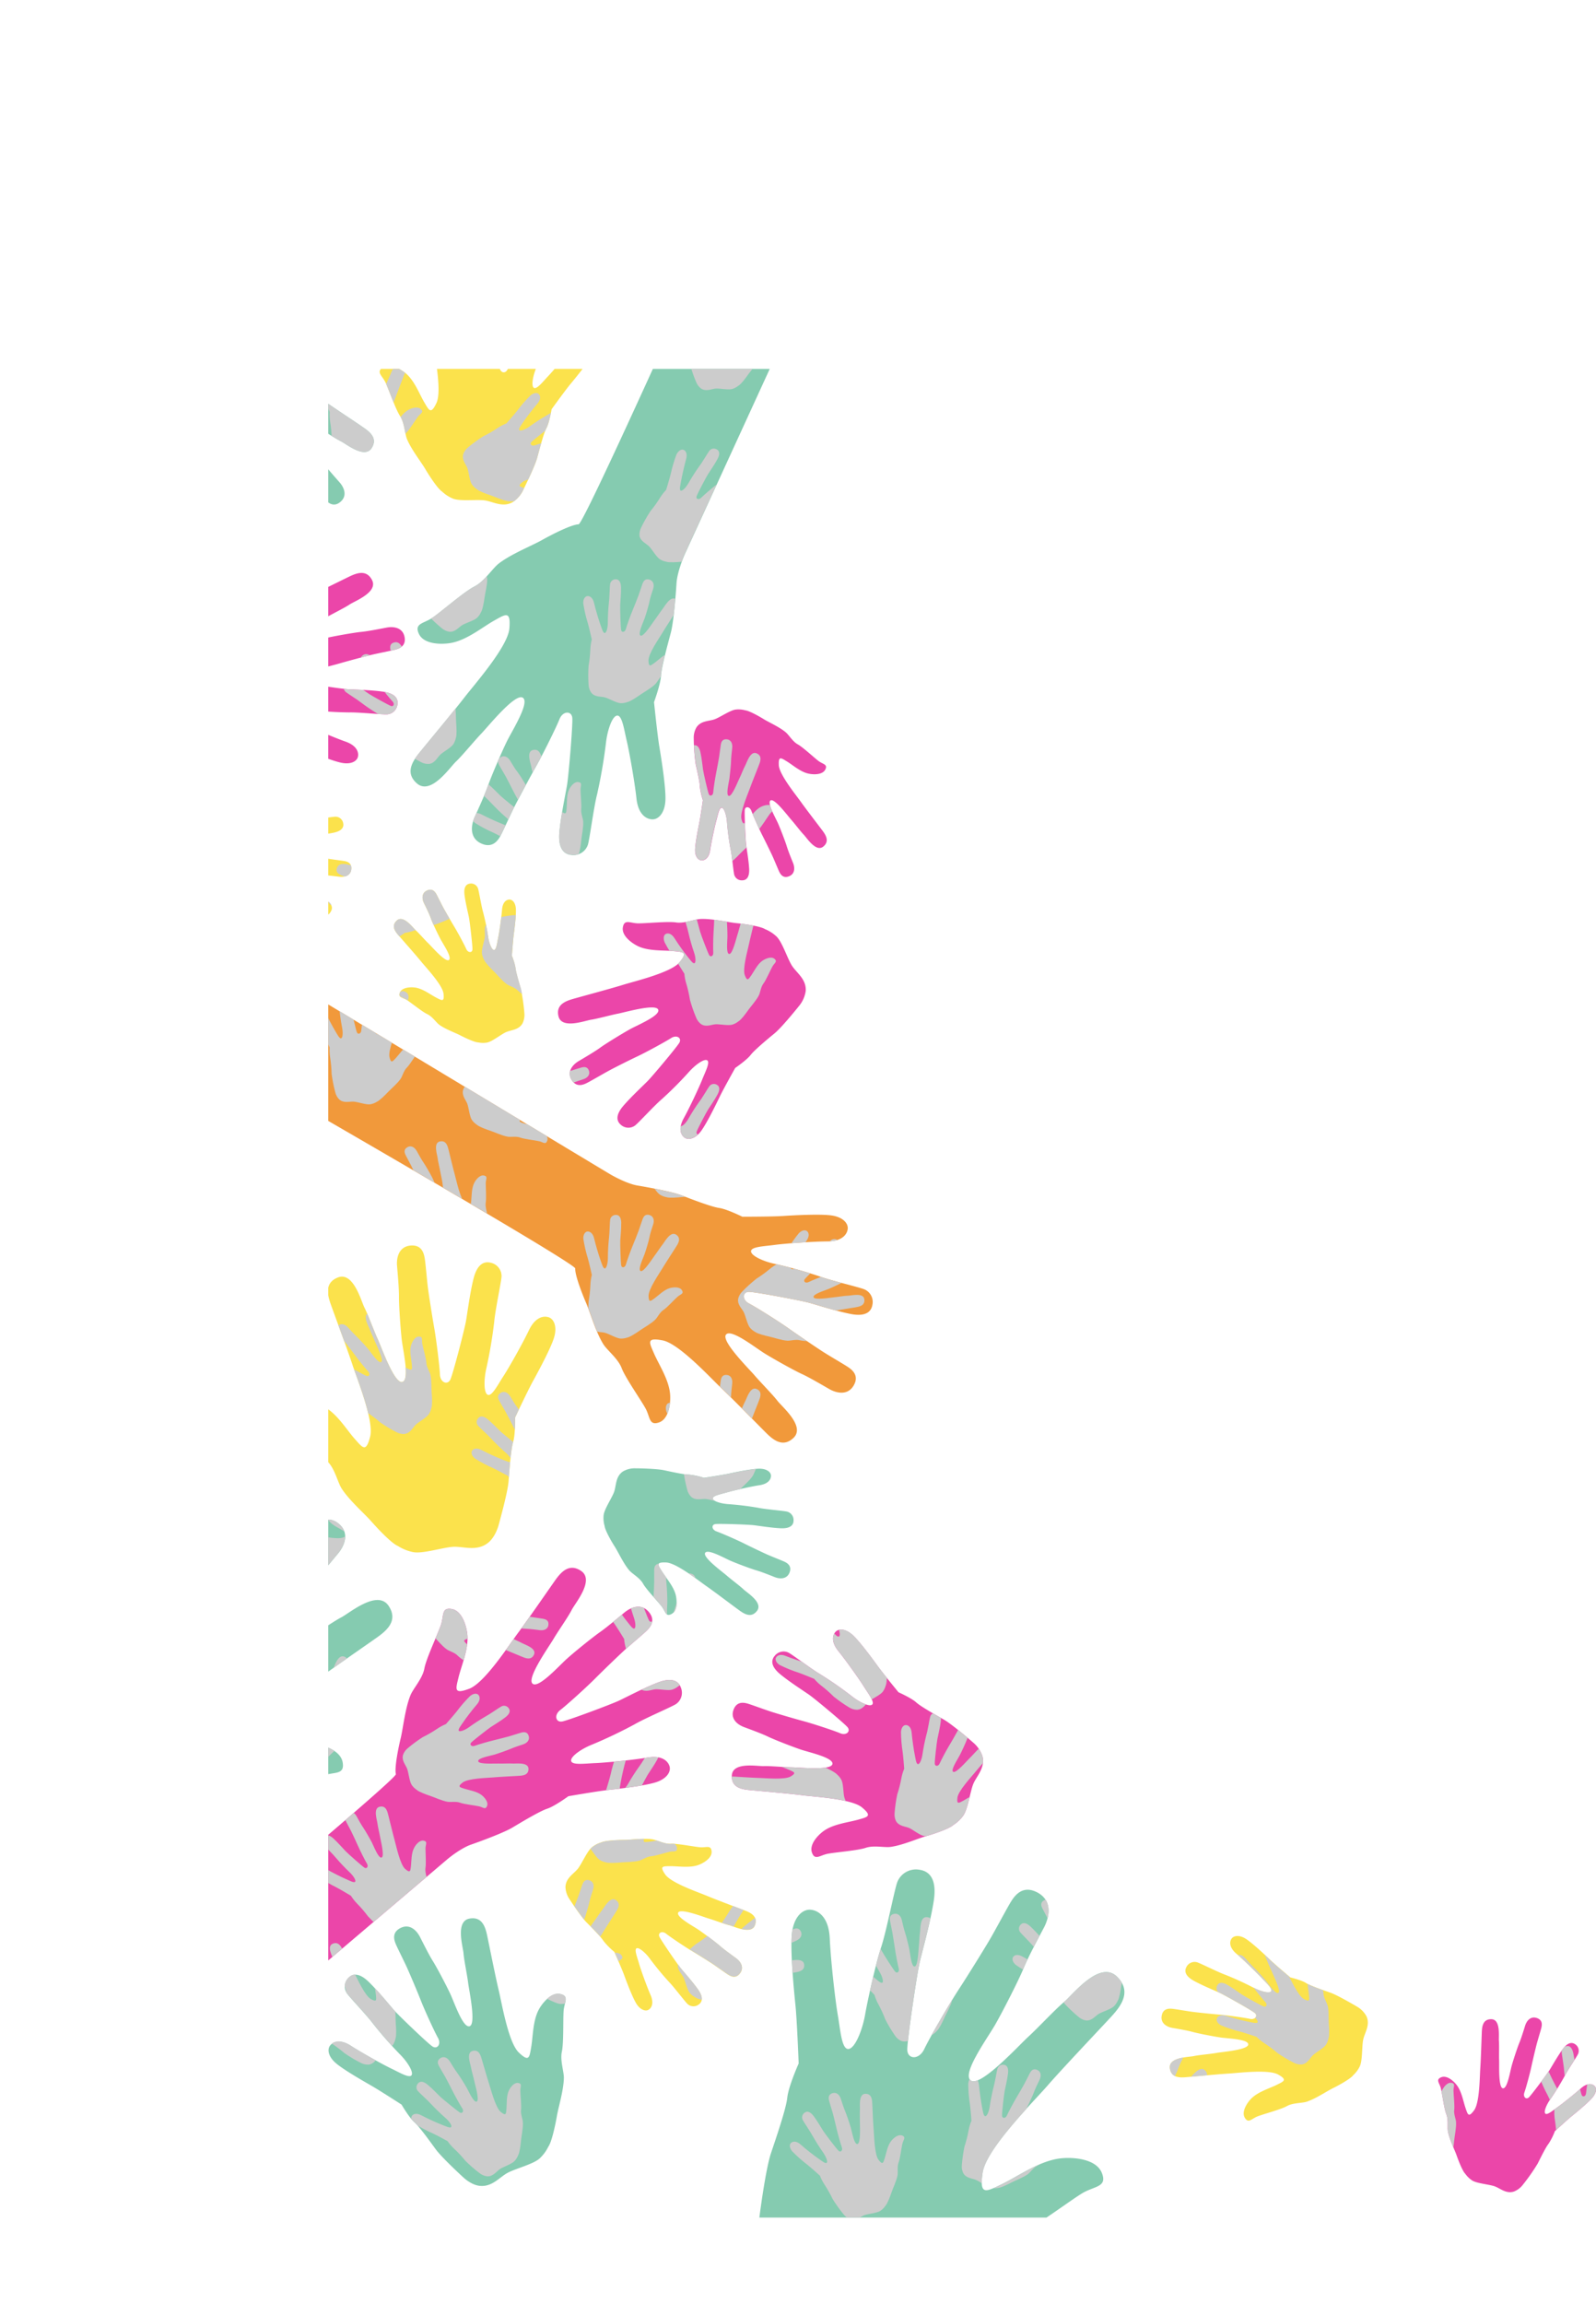 <svg xmlns="http://www.w3.org/2000/svg" xmlns:xlink="http://www.w3.org/1999/xlink" viewBox="0 0 653.04 942.33"><defs><style>.cls-1{fill:none;}.cls-2{isolation:isolate;}.cls-3{clip-path:url(#clip-path);}.cls-4{fill:#eb46a9;}.cls-5{fill:#f1993b;}.cls-6{fill:#fbe24c;}.cls-7{fill:#85cbb0;}.cls-10,.cls-8{mix-blend-mode:multiply;}.cls-9{clip-path:url(#clip-path-3);}.cls-10{fill:#ccc;}</style><clipPath id="clip-path" transform="translate(134.31 150.86)"><rect class="cls-1" width="698.23" height="756"/></clipPath><clipPath id="clip-path-3" transform="translate(134.31 150.86)"><path class="cls-1" d="M137.65,234.53a54.85,54.85,0,0,0,4.42,7.08c1,1.45,3.65,5.74,3.65,5.74a19,19,0,0,0,.79,4.1A48.77,48.77,0,0,1,148,258a56.77,56.77,0,0,0,2.49,7.19,6.16,6.16,0,0,0,2.07,2.77c2.1,1.35,4.31.12,6,.05s5.3.66,6.84.13a7.47,7.47,0,0,0,2.42-1.31c1-.51,3-3.14,4-4.59s3.31-3.92,4.39-6.07c.56-1.11.77-3.4,1.84-4.78s2.87-5.54,3.69-7,2.22-2,.84-3.15-3.79,0-5,.83c-2,1.44-3.31,4.24-4.49,5.93s-1.66,2.56-2.65-.06,1.16-10.1,1.65-12.45,2-8.35,2.39-10,1.18-4.27-1.55-5-3.45,4.39-3.91,5.57-1.18,4.15-1.64,5.51-1.95,7.8-3.31,7.71-.74-5.27-.73-7.11-.15-5.84-.32-7.25-.21-3.8-.25-5.27-.69-3.24-2.66-3.19-2.11,1.65-2.15,2.45,0,3.81,0,5.1-.19,4.8-.32,6.77-.2,6.52-.1,7.93-1.12,2-1.68,1-3.3-8.15-3.7-9.56-1.17-4.58-2-6.95-2.09-2.83-3.24-2.37a2.29,2.29,0,0,0-1.53,2.49c.15,1,1.67,5.55,2.05,7.51a80.06,80.06,0,0,0,2.21,7.75c.6,1.7.9,4,.24,4.42s-1.89-1.49-3-2.82-3.82-5.12-5.17-7.3-2.82-2.2-3.61-1.81S136.93,232.77,137.65,234.53Zm-106.42,201c2.48-.31,3.38-2.67,4.66-3.84s4.49-2.9,5.33-4.3a7.54,7.54,0,0,0,1-2.55c.41-1,.27-4.33.11-6.09s0-5.13-.53-7.47c-.29-1.21-1.6-3.1-1.66-4.85s-1.37-6.09-1.66-7.71.4-3-1.39-3-2.91,2.43-3.28,3.84c-.63,2.4.19,5.37.37,7.42s.38,3-2.06,1.66-5.61-8.48-6.74-10.6-3.84-7.68-4.57-9.16-1.84-4-4.4-2.84.18,5.58.58,6.78,1.76,3.94,2.29,5.28,3.51,7.22,2.41,8-3.95-3.56-5.12-5-3.87-4.37-4.9-5.34S9.07,393.11,8.09,392s-2.61-2-4.09-.73-.55,2.63-.06,3.26,2.47,2.9,3.28,3.91,2.94,3.79,4.1,5.39,4,5.12,5,6.14.43,2.24-.63,1.86-7.76-4.12-9-4.94-3.83-2.76-6-4-3.42-.84-4,.26a2.33,2.33,0,0,0,.43,2.9c.75.65,4.85,3.17,6.4,4.43A79.08,79.08,0,0,0,10.2,415c1.55.93,3.28,2.51,3,3.24s-2.4.07-4.07-.25-6.22-1.48-8.66-2.28-3.57.13-3.93.93.1,2.05,1.78,2.94a54.39,54.39,0,0,0,7.94,2.58c1.71.45,6.48,2.05,6.48,2.05A19.2,19.2,0,0,0,16,426.83a51.68,51.68,0,0,1,5.35,4.05,57.66,57.66,0,0,0,6.52,3.91A6.2,6.2,0,0,0,31.23,435.57ZM-4.7,260.4c-.83.28-1.46,1.45-1,3.3a56.3,56.3,0,0,0,3.42,7.6c.82,1.58,2.84,6.19,2.84,6.19a19.55,19.55,0,0,0,.22,4.17,51.45,51.45,0,0,1,.6,6.67,58.61,58.61,0,0,0,1.48,7.46,6.27,6.27,0,0,0,1.68,3c1.9,1.62,4.25.71,6,.87s5.17,1.37,6.76,1.06a7.69,7.69,0,0,0,2.57-1c1-.39,3.39-2.72,4.59-4s3.81-3.44,5.17-5.42c.7-1,1.23-3.27,2.47-4.49s3.6-5.1,4.61-6.41,2.47-1.71,1.26-3-3.76-.53-5.06.15c-2.19,1.15-3.84,3.74-5.24,5.26s-2,2.31-2.62-.41,2.52-9.86,3.32-12.12,3.11-8,3.71-9.54,1.75-4.07-.84-5.16-4,3.88-4.64,5-1.73,3.95-2.37,5.24-3,7.46-4.33,7.19,0-5.32.25-7.15.64-5.8.66-7.22.31-3.79.47-5.26-.25-3.3-2.21-3.52-2.31,1.35-2.45,2.14-.49,3.78-.69,5-.83,4.73-1.23,6.67-1.08,6.43-1.18,7.84-1.37,1.82-1.8.79-2.16-8.52-2.37-10-.53-4.69-1.08-7.16-1.68-3.09-2.89-2.8a2.33,2.33,0,0,0-1.86,2.27c0,1,.91,5.73,1,7.72a80.43,80.43,0,0,0,1.14,8c.36,1.77.35,4.12-.36,4.41s-1.67-1.73-2.56-3.18-3.09-5.6-4.13-7.94S-3.86,260.13-4.7,260.4ZM113.18,108c-.76.15-1.3-2-1.89-3.62s-1.94-6.09-2.51-8.59-2-3-2.82-2.88-1.71,1.13-1.61,3a56,56,0,0,0,1.88,8.13c.5,1.7,1.59,6.62,1.59,6.62a19.27,19.27,0,0,0-.59,4.13,49.29,49.29,0,0,1-.72,6.67,58.32,58.32,0,0,0,0,7.6,6.13,6.13,0,0,0,1.06,3.29c1.55,2,4,1.51,5.69,2s4.81,2.35,6.43,2.36a7.47,7.47,0,0,0,2.71-.46c1.09-.17,3.85-2,5.27-3s4.41-2.64,6.13-4.32c.89-.87,1.84-3,3.3-3.92s4.52-4.31,5.76-5.4,2.76-1.19,1.82-2.71-3.58-1.24-5-.83c-2.38.7-4.5,2.93-6.17,4.14s-2.39,1.88-2.48-.91,4.38-9.18,5.61-11.24,4.6-7.25,5.49-8.64,2.51-3.66.17-5.23-4.69,3-5.51,4-2.47,3.54-3.35,4.68-4.37,6.74-5.64,6.21,1-5.22,1.63-7,1.75-5.57,2-6.95,1-3.67,1.48-5.08.4-3.28-1.48-3.88-2.53.88-2.82,1.62-1.21,3.62-1.66,4.83-1.73,4.48-2.5,6.3-2.31,6.1-2.68,7.46-1.7,1.53-1.92.43-.46-8.78-.39-10.24.39-4.71.33-7.24-1.05-3.36-2.29-3.3A2.33,2.33,0,0,0,115.32,88c-.17,1-.22,5.79-.5,7.76a80.1,80.1,0,0,0-.43,8.05C114.4,105.56,113.93,107.86,113.18,108ZM55.2,294.8c-.68,2.4,1.14,4.15,1.72,5.78s.92,5.27,1.88,6.59a7.49,7.49,0,0,0,2,1.92c.78.78,3.89,1.94,5.56,2.48s4.73,2,7.1,2.42c1.22.21,3.47-.26,5.11.36s6.14,1.12,7.75,1.49,2.59,1.53,3.26-.12-1.1-3.64-2.26-4.53c-2-1.51-5-1.91-7-2.55s-2.94-.83-.73-2.55,10-1.86,12.39-2.07,8.57-.54,10.22-.64,4.43-.12,4.33-2.94-5.21-2-6.47-2.11-4.31.09-5.75.05-8,.42-8.34-.91,4.82-2.25,6.58-2.78,5.54-1.85,6.84-2.43,3.57-1.31,5-1.78,2.89-1.62,2.27-3.48-2.2-1.53-3-1.33-3.64,1.14-4.88,1.49-4.64,1.24-6.56,1.69-6.3,1.71-7.62,2.22-2.23-.48-1.47-1.31,6.83-5.54,8-6.33,4-2.46,6-4,2.1-2.82,1.32-3.79a2.32,2.32,0,0,0-2.84-.74c-.89.44-4.81,3.23-6.57,4.17a77.92,77.92,0,0,0-6.76,4.38c-1.46,1.07-3.59,2-4.16,1.52s.87-2.24,1.82-3.66,3.78-5.15,5.47-7.08,1.28-3.34.68-4-1.93-.71-3.4.49a54.47,54.47,0,0,0-5.47,6.3c-1.09,1.4-4.42,5.18-4.42,5.18a19.1,19.1,0,0,0-3.69,1.95,50,50,0,0,1-5.81,3.34A59.27,59.27,0,0,0,57.23,292,6.18,6.18,0,0,0,55.2,294.8ZM131.87,318a57.36,57.36,0,0,0-3.74,6.63,6.17,6.17,0,0,0-.7,3.38c.38,2.47,2.77,3.31,4,4.56s3,4.41,4.43,5.21a7.78,7.78,0,0,0,2.58.95c1,.38,4.34.15,6.08-.05s5.14-.12,7.46-.73c1.21-.32,3.06-1.67,4.8-1.78s6.06-1.53,7.68-1.86,3,.32,2.92-1.46-2.51-2.85-3.93-3.19c-2.42-.56-5.36.34-7.41.57s-3,.45-1.71-2,8.33-5.83,10.42-7,7.58-4,9-4.81,4-1.94,2.72-4.46-5.57.32-6.76.76-3.89,1.86-5.22,2.42-7.13,3.7-8,2.62,3.46-4,4.85-5.25,4.27-4,5.21-5,2.72-2.68,3.8-3.68,2-2.67.62-4.11-2.64-.49-3.26,0-2.83,2.54-3.82,3.38-3.71,3-5.28,4.24-5,4.17-6,5.18-2.23.48-1.88-.58,3.92-7.87,4.71-9.1,2.66-3.9,3.85-6.13.75-3.44-.36-4a2.32,2.32,0,0,0-2.89.5c-.63.77-3,4.94-4.26,6.52a77.75,77.75,0,0,0-4.34,6.78c-.88,1.58-2.42,3.35-3.16,3.1s-.13-2.39.15-4.08,1.31-6.25,2-8.7-.22-3.58-1-3.91-2,.14-2.9,1.85a56,56,0,0,0-2.37,8c-.41,1.73-1.88,6.54-1.88,6.54a19.35,19.35,0,0,0-2.55,3.3A48.77,48.77,0,0,1,131.87,318Zm17.4-141.57c-.71.29-1.66-1.73-2.55-3.19s-3.09-5.6-4.13-7.94-2.49-2.56-3.33-2.28-1.46,1.44-1,3.29a54,54,0,0,0,3.42,7.61c.81,1.57,2.84,6.18,2.84,6.18a19.32,19.32,0,0,0,.21,4.17,48.3,48.3,0,0,1,.6,6.68,59.31,59.31,0,0,0,1.48,7.46,6.31,6.31,0,0,0,1.68,3c1.9,1.62,4.25.7,6,.87s5.16,1.37,6.76,1.06a7.33,7.33,0,0,0,2.57-1c1-.38,3.39-2.71,4.59-4s3.81-3.44,5.17-5.42c.71-1,1.23-3.26,2.48-4.48s3.59-5.11,4.6-6.42,2.48-1.7,1.26-3-3.76-.52-5,.15c-2.2,1.15-3.85,3.75-5.25,5.26s-2,2.31-2.61-.41,2.51-9.86,3.32-12.12,3.11-8,3.71-9.54,1.75-4.07-.84-5.16-4,3.88-4.64,5-1.73,4-2.37,5.24-3,7.46-4.33,7.19,0-5.32.25-7.15.64-5.8.66-7.22.31-3.79.47-5.26-.25-3.3-2.2-3.52-2.32,1.35-2.46,2.14-.49,3.78-.69,5-.83,4.73-1.23,6.67-1.09,6.43-1.18,7.84-1.38,1.82-1.81.79-2.15-8.53-2.36-10-.53-4.7-1.08-7.17-1.68-3.09-2.89-2.79a2.31,2.31,0,0,0-1.85,2.27c0,1,.9,5.72,1,7.71s.78,6.21,1.14,8S150,176.15,149.27,176.44Zm-7.2-194.72c1,1.44,3.65,5.74,3.65,5.74a19,19,0,0,0,.79,4.1A48.77,48.77,0,0,1,148-1.91a56.77,56.77,0,0,0,2.49,7.19,6.21,6.21,0,0,0,2.07,2.77c2.1,1.34,4.31.11,6,0s5.3.66,6.84.14a7.47,7.47,0,0,0,2.42-1.31c1-.51,3-3.15,4-4.59s3.31-3.92,4.39-6.07c.56-1.11.77-3.4,1.84-4.78s2.87-5.54,3.69-7,2.22-2,.84-3.15-3.79,0-5,.83c-2,1.44-3.31,4.23-4.49,5.92s-1.66,2.57-2.65,0,1.16-10.11,1.65-12.46,2-8.34,2.39-9.95,1.18-4.27-1.55-5-3.45,4.39-3.91,5.57-1.18,4.15-1.64,5.51-1.95,7.79-3.31,7.71-.74-5.27-.73-7.11-.15-5.84-.32-7.25-.21-3.8-.25-5.28-.69-3.23-2.66-3.18-2.11,1.65-2.15,2.45,0,3.81,0,5.1-.19,4.8-.32,6.77-.2,6.52-.1,7.93-1.12,2-1.68,1-3.3-8.15-3.7-9.55-1.17-4.58-2-6.95S148.1-39.46,147-39a2.31,2.31,0,0,0-1.53,2.5c.15,1,1.67,5.55,2.05,7.51a79.85,79.85,0,0,0,2.21,7.74c.6,1.71.9,4,.24,4.42s-1.89-1.48-3-2.81-3.82-5.12-5.17-7.3-2.82-2.2-3.61-1.81-1.25,1.63-.53,3.39A55.54,55.54,0,0,0,142.07-18.28Zm-10.67,91c1.25,1.32,3,4.42,4.43,5.22a7.35,7.35,0,0,0,2.58.94c1,.39,4.34.16,6.08,0s5.14-.12,7.46-.73c1.21-.32,3.06-1.68,4.8-1.79s6.06-1.52,7.68-1.85,3,.32,2.92-1.47-2.51-2.85-3.93-3.18c-2.42-.56-5.36.33-7.41.56s-3,.46-1.71-2,8.33-5.83,10.42-7,7.58-4,9-4.81,4-1.94,2.72-4.46-5.57.32-6.76.75-3.89,1.86-5.22,2.43-7.13,3.7-8,2.62,3.46-4.05,4.85-5.26,4.27-4,5.21-5,2.72-2.68,3.8-3.69,2-2.66.62-4.1-2.64-.49-3.26,0-2.83,2.55-3.82,3.39-3.71,3-5.28,4.24-5,4.17-6,5.18-2.23.48-1.88-.58,3.92-7.87,4.71-9.1,2.66-3.91,3.85-6.14.75-3.43-.36-4a2.33,2.33,0,0,0-2.89.51c-.63.76-3,4.93-4.26,6.51a79.42,79.42,0,0,0-4.34,6.79c-.88,1.58-2.42,3.35-3.16,3.1s-.13-2.39.15-4.08,1.31-6.25,2-8.71-.22-3.57-1-3.9-2,.14-2.9,1.85a56,56,0,0,0-2.37,8c-.41,1.73-1.88,6.54-1.88,6.54a18.93,18.93,0,0,0-2.55,3.3,49.71,49.71,0,0,1-3.91,5.45,57.25,57.25,0,0,0-3.74,6.62,6.23,6.23,0,0,0-.7,3.39C127.81,70.59,130.2,71.43,131.4,72.68Zm43.69,299.44a59.18,59.18,0,0,0-5.63,5.1,6.18,6.18,0,0,0-1.73,3c-.42,2.46,1.58,4,2.32,5.57s1.48,5.14,2.56,6.35a8,8,0,0,0,2.15,1.71c.86.68,4.07,1.51,5.79,1.87s4.91,1.51,7.31,1.66c1.24.08,3.43-.63,5.12-.18s6.23.46,7.87.66,2.73,1.24,3.23-.47-1.48-3.5-2.72-4.26c-2.12-1.3-5.19-1.37-7.21-1.8s-3-.52-1-2.45,9.75-2.91,12.1-3.38,8.47-1.44,10.1-1.71,4.39-.59,4-3.38S214,379,212.69,379s-4.28.53-5.71.65-7.93,1.27-8.39,0,4.55-2.74,6.26-3.45,5.3-2.43,6.53-3.14,3.42-1.69,4.76-2.3,2.7-1.91,1.89-3.7-2.35-1.29-3.1-1-3.49,1.52-4.69,2-4.49,1.72-6.35,2.37-6.07,2.37-7.33,3-2.28-.25-1.61-1.15,6.21-6.23,7.34-7.15,3.75-2.87,5.59-4.6,1.79-3,.91-3.92a2.3,2.3,0,0,0-2.89-.42c-.84.52-4.45,3.72-6.1,4.83a77.53,77.53,0,0,0-6.26,5.07c-1.34,1.22-3.36,2.41-4,1.95s.63-2.31,1.42-3.82,3.22-5.53,4.69-7.62.92-3.46.25-4-2-.51-3.33.84a56.18,56.18,0,0,0-4.77,6.85c-.93,1.51-3.85,5.61-3.85,5.61a19.12,19.12,0,0,0-3.46,2.33A48.49,48.49,0,0,1,175.09,372.12Zm-13.84,91.14a7.69,7.69,0,0,0,2.57-1c1-.38,3.39-2.72,4.59-4s3.81-3.44,5.17-5.42c.71-1,1.23-3.26,2.48-4.48s3.59-5.11,4.6-6.42,2.48-1.7,1.26-3-3.76-.52-5,.15c-2.2,1.15-3.85,3.75-5.25,5.26s-2,2.32-2.61-.41,2.51-9.86,3.32-12.12,3.11-8,3.71-9.54,1.75-4.07-.84-5.16-4,3.88-4.64,5-1.73,3.94-2.37,5.23-3,7.46-4.33,7.19,0-5.32.25-7.14.64-5.81.66-7.23.31-3.79.47-5.26-.25-3.3-2.2-3.52-2.32,1.35-2.46,2.14-.49,3.78-.69,5-.83,4.73-1.23,6.67-1.09,6.43-1.18,7.84-1.38,1.82-1.81.79-2.15-8.52-2.36-10-.53-4.69-1.08-7.17-1.68-3.09-2.89-2.79a2.31,2.31,0,0,0-1.85,2.27c0,1,.9,5.72,1,7.72s.78,6.2,1.14,8,.34,4.12-.37,4.41-1.66-1.73-2.55-3.19-3.09-5.59-4.13-7.94-2.49-2.56-3.33-2.28-1.46,1.44-1,3.29a53.54,53.54,0,0,0,3.42,7.61c.81,1.57,2.84,6.19,2.84,6.19a19.23,19.23,0,0,0,.21,4.16,48.3,48.3,0,0,1,.6,6.68,59.31,59.31,0,0,0,1.48,7.46,6.31,6.31,0,0,0,1.68,3c1.9,1.62,4.25.7,6,.87S159.65,463.57,161.25,463.26Zm-4.11,53.15c.83-1.44,2.23-2,.84-3.16s-3.79,0-5,.84c-2,1.43-3.3,4.23-4.49,5.92s-1.65,2.56-2.64,0,1.15-10.11,1.64-12.46,2-8.35,2.39-9.95,1.18-4.28-1.54-5-3.45,4.39-3.92,5.57-1.18,4.14-1.64,5.51-2,7.79-3.31,7.7-.74-5.26-.73-7.11-.15-5.83-.32-7.24-.21-3.8-.25-5.28-.69-3.24-2.66-3.19-2.11,1.66-2.14,2.45,0,3.81,0,5.1-.18,4.8-.32,6.77-.2,6.52-.1,7.93-1.11,2-1.68,1-3.3-8.15-3.7-9.55-1.16-4.58-2-7-2.08-2.83-3.24-2.37a2.32,2.32,0,0,0-1.53,2.5c.15,1,1.68,5.55,2.06,7.5a76.57,76.57,0,0,0,2.2,7.75c.6,1.71.91,4,.24,4.42s-1.88-1.49-3-2.81-3.82-5.13-5.17-7.31-2.82-2.2-3.61-1.81-1.25,1.63-.53,3.4a55.48,55.48,0,0,0,4.43,7.07c1,1.45,3.65,5.75,3.65,5.75a19.31,19.31,0,0,0,.78,4.09,49.3,49.3,0,0,1,1.49,6.54,59,59,0,0,0,2.49,7.19,6.14,6.14,0,0,0,2.07,2.76c2.1,1.35,4.31.12,6,0s5.31.66,6.85.14a7.57,7.57,0,0,0,2.41-1.31c1-.52,3-3.15,4-4.59s3.31-3.93,4.39-6.07c.56-1.12.77-3.4,1.84-4.78S156.32,517.84,157.14,516.41ZM101,460.78a7.68,7.68,0,0,0,1.44-2.34c.58-.93,1-4.23,1.16-6s.9-5,.76-7.45c-.08-1.24-1-3.33-.8-5.06s-.3-6.24-.3-7.89.9-2.87-.86-3.15-3.29,1.89-3.89,3.22c-1,2.25-.74,5.32-.92,7.37s-.15,3.05-2.32,1.28-4.06-9.33-4.81-11.6S88,421,87.5,419.36s-1.11-4.28-3.83-3.55-.79,5.53-.6,6.78,1.05,4.18,1.34,5.59,2.22,7.72,1,8.33-3.28-4.19-4.19-5.79-3-5-3.9-6.11-2.09-3.18-2.86-4.44-2.23-2.45-3.9-1.43-1,2.49-.63,3.2,1.94,3.28,2.56,4.41,2.24,4.25,3.11,6,3.09,5.74,3.89,6.91,0,2.29-.94,1.73-6.94-5.4-8-6.41-3.3-3.38-5.25-5-3.22-1.4-4-.43a2.31,2.31,0,0,0-.08,2.93c.62.77,4.23,4,5.54,5.47a79.62,79.62,0,0,0,5.79,5.6c1.37,1.17,2.8,3,2.42,3.7s-2.37-.34-4-.95-5.87-2.52-8.13-3.73-3.54-.49-4,.24-.27,2,1.24,3.2a54.45,54.45,0,0,0,7.37,3.91c1.61.74,6,3.14,6,3.14a19.31,19.31,0,0,0,2.73,3.16,50.47,50.47,0,0,1,4.57,4.9,58.49,58.49,0,0,0,5.75,5,6.27,6.27,0,0,0,3.18,1.36c2.49.11,3.79-2.06,5.25-3S99.9,462,101,460.78ZM49.31,319.66c-.4-1.61-.93-4.33-3.68-3.72s-1,5.49-.88,6.75.87,4.23,1.1,5.65,1.89,7.8.64,8.36-3.1-4.32-3.94-6-2.84-5.1-3.65-6.27-1.95-3.27-2.67-4.56-2.12-2.55-3.84-1.59-1.1,2.44-.76,3.17,1.8,3.36,2.37,4.51,2.07,4.34,2.86,6.15,2.85,5.87,3.59,7.07-.06,2.28-1,1.69-6.7-5.69-7.71-6.75-3.16-3.51-5-5.21-3.16-1.54-4-.6a2.31,2.31,0,0,0-.19,2.92c.58.8,4.06,4.14,5.3,5.7s4.23,4.6,5.55,5.84,2.67,3.15,2.26,3.8-2.36-.44-3.93-1.11-5.76-2.77-8-4.08-3.53-.64-4,.07-.35,2,1.1,3.25A55.62,55.62,0,0,0,28,349c1.58.81,5.9,3.39,5.9,3.39a19.07,19.07,0,0,0,2.6,3.27,50.16,50.16,0,0,1,4.36,5.1,58.4,58.4,0,0,0,5.53,5.21,6.23,6.23,0,0,0,3.12,1.49c2.49.22,3.87-1.89,5.37-2.76s5-1.88,6.13-3.06a7.5,7.5,0,0,0,1.53-2.27c.62-.91,1.19-4.18,1.41-5.92s1.11-5,1.08-7.42c0-1.25-.9-3.37-.59-5.09s0-6.24,0-7.89,1-2.83-.72-3.19-3.36,1.75-4,3.05c-1.12,2.21-1,5.28-1.22,7.33s-.28,3-2.37,1.18-3.67-9.49-4.32-11.8S49.71,321.26,49.31,319.66Zm-49.72,182c-1.28,1.13-5,4-7.09,5.46s-2.08,2.91-1.66,3.68,1.68,1.18,3.41.39a54.56,54.56,0,0,0,6.89-4.7c1.41-1.08,5.59-3.88,5.59-3.88a19.34,19.34,0,0,0,4.07-.94,47.19,47.19,0,0,1,6.47-1.76,58.22,58.22,0,0,0,7.08-2.77A6.19,6.19,0,0,0,27,495c1.27-2.15-.05-4.31-.19-6s.45-5.33-.14-6.84a7.43,7.43,0,0,0-1.4-2.36c-.56-.95-3.27-2.87-4.75-3.82s-4.05-3.15-6.24-4.14c-1.13-.52-3.43-.64-4.85-1.65s-5.66-2.65-7.12-3.41S.23,464.58-.85,466s.14,3.79,1,4.95c1.51,2,4.36,3.12,6.09,4.24s2.63,1.55,0,2.65-10.14-.75-12.51-1.15-8.42-1.66-10-2-4.32-1-4.93,1.74,4.52,3.28,5.72,3.69,4.19,1,5.57,1.42,7.87,1.64,7.83,3-5.23.95-7.07,1-5.83.39-7.23.61-3.79.37-5.26.46-3.21.83-3.08,2.79,1.74,2,2.53,2,3.81-.18,5.1-.2,4.8,0,6.78,0,6.52-.06,7.92-.21,2,1,1.1,1.64-8,3.62-9.4,4.08-4.53,1.34-6.87,2.31-2.74,2.2-2.24,3.34a2.33,2.33,0,0,0,2.56,1.43c1-.2,5.48-1.9,7.42-2.36A79.73,79.73,0,0,0-2.12,499c1.68-.67,4-1.07,4.41-.42S.87,500.55-.41,501.68Zm180,105c-1.9,1.71-1.66,3.17-1.13,3.87s1.83.94,3.43-.09a55.34,55.34,0,0,0,6.16-5.63c1.24-1.26,5-4.62,5-4.62a19.5,19.5,0,0,0,3.89-1.51,48.84,48.84,0,0,1,6.16-2.65,58.37,58.37,0,0,0,6.62-3.74,6.24,6.24,0,0,0,2.35-2.54c.95-2.31-.66-4.26-1-6s-.31-5.34-1.11-6.76a7.46,7.46,0,0,0-1.72-2.14c-.68-.86-3.64-2.37-5.23-3.1s-4.46-2.55-6.77-3.22c-1.19-.35-3.48-.15-5-1s-6-1.82-7.53-2.37-2.39-1.82-3.26-.25.68,3.73,1.72,4.75c1.78,1.73,4.76,2.48,6.64,3.34s2.82,1.17.42,2.61-10.15.69-12.55.63-8.57-.45-10.22-.55-4.41-.39-4.64,2.42,4.94,2.6,6.19,2.85,4.29.41,5.71.61,8,.52,8.18,1.88-5,1.67-6.86,2-5.71,1.2-7.07,1.62-3.7.9-5.15,1.2-3.05,1.27-2.65,3.2,2,1.77,2.8,1.66,3.74-.72,5-.92,4.76-.69,6.72-.91,6.45-1,7.82-1.33,2.16.74,1.31,1.47-7.42,4.71-8.73,5.36-4.29,2-6.47,3.26-2.41,2.56-1.75,3.62a2.31,2.31,0,0,0,2.73,1c.94-.32,5.16-2.65,7-3.38a77.18,77.18,0,0,0,7.23-3.56c1.57-.9,3.8-1.62,4.3-1s-1.12,2.12-2.23,3.42S181.46,604.92,179.56,606.64ZM67.9,566.71c1.76-.53,5.53-1.86,6.83-2.43s3.57-1.32,5-1.79S82.59,560.88,82,559s-2.2-1.53-3-1.33-3.63,1.15-4.88,1.5-4.64,1.23-6.56,1.68-6.29,1.72-7.61,2.22-2.24-.48-1.48-1.3,6.83-5.54,8-6.34,4-2.45,6-4,2.1-2.82,1.32-3.79a2.31,2.31,0,0,0-2.83-.73c-.9.43-4.82,3.23-6.58,4.16a79.47,79.47,0,0,0-6.76,4.38c-1.45,1.07-3.59,2-4.15,1.52s.87-2.23,1.82-3.65,3.78-5.15,5.47-7.08,1.27-3.34.67-4-1.92-.72-3.4.49a55.58,55.58,0,0,0-5.47,6.3c-1.09,1.4-4.42,5.17-4.42,5.17a19.1,19.1,0,0,0-3.69,2,50,50,0,0,1-5.81,3.35A56.34,56.34,0,0,0,32.6,564a6.08,6.08,0,0,0-2,2.79c-.67,2.4,1.15,4.15,1.72,5.79s.93,5.26,1.88,6.58a7.62,7.62,0,0,0,2,1.93c.77.77,3.88,1.93,5.56,2.48s4.72,2,7.09,2.41c1.23.21,3.48-.25,5.11.37s6.14,1.11,7.75,1.48,2.59,1.53,3.27-.12-1.11-3.63-2.26-4.52c-2-1.52-5-1.92-7-2.56s-2.94-.83-.72-2.54,10-1.86,12.39-2.08,8.56-.54,10.21-.63,4.43-.13,4.33-2.94-5.21-2-6.47-2.11-4.31.08-5.75,0-8,.42-8.34-.91S66.13,567.23,67.9,566.71Zm52-217.44c-.06-2.53-1.05-3.36-2.29-3.3a2.33,2.33,0,0,0-2.26,1.87c-.17,1-.22,5.79-.5,7.76a80.1,80.1,0,0,0-.43,8c0,1.8-.46,4.1-1.21,4.25s-1.3-2-1.89-3.62-1.94-6.09-2.51-8.58-2-3-2.82-2.89-1.71,1.13-1.61,3a55.83,55.83,0,0,0,1.88,8.12c.5,1.71,1.59,6.62,1.59,6.62a19.27,19.27,0,0,0-.59,4.13,49.29,49.29,0,0,1-.72,6.67,58.32,58.32,0,0,0,0,7.6,6.13,6.13,0,0,0,1.06,3.29c1.55,2,4,1.52,5.69,2s4.81,2.35,6.43,2.36a7.89,7.89,0,0,0,2.71-.45c1.09-.18,3.85-2,5.27-3s4.41-2.64,6.13-4.32c.89-.87,1.84-3,3.3-3.92s4.52-4.31,5.76-5.4,2.76-1.19,1.82-2.71-3.58-1.24-5-.83c-2.38.7-4.5,2.93-6.17,4.14s-2.39,1.89-2.48-.91,4.38-9.18,5.61-11.24,4.6-7.25,5.49-8.64,2.51-3.66.17-5.23-4.69,3-5.51,4-2.47,3.54-3.35,4.68-4.37,6.74-5.64,6.21,1-5.22,1.63-7,1.75-5.56,2-6.95,1-3.67,1.48-5.07.4-3.29-1.48-3.88-2.53.87-2.82,1.62-1.21,3.61-1.66,4.82-1.73,4.48-2.5,6.3-2.31,6.1-2.68,7.46-1.7,1.53-1.92.43-.46-8.78-.39-10.24S119.93,351.8,119.87,349.27Zm99.35,172.3c-2.33-1.54-5-8.86-6-11.05s-3.29-7.93-3.91-9.46-1.55-4.15-4.19-3.15-.21,5.59.1,6.81,1.48,4,1.91,5.43,3,7.45,1.84,8.18-3.69-3.83-4.76-5.33-3.55-4.64-4.51-5.68-2.41-2.95-3.3-4.13-2.46-2.21-4-1-.73,2.57-.29,3.24,2.26,3.06,3,4.13,2.67,4,3.72,5.66,3.66,5.4,4.57,6.48.26,2.28-.76,1.82-7.45-4.66-8.61-5.56-3.62-3-5.73-4.43-3.35-1.08-4,0a2.31,2.31,0,0,0,.22,2.92c.7.71,4.62,3.51,6.07,4.88a79.43,79.43,0,0,0,6.33,5c1.49,1,3.1,2.74,2.79,3.44s-2.4-.1-4.05-.54-6.1-1.9-8.47-2.88-3.57-.12-4,.65-.06,2.06,1.56,3.06a54.42,54.42,0,0,0,7.73,3.13c1.68.58,6.33,2.51,6.33,2.51a18.81,18.81,0,0,0,3,2.86,50.09,50.09,0,0,1,5,4.42,58.57,58.57,0,0,0,6.23,4.36,6.2,6.2,0,0,0,3.31,1c2.49-.14,3.55-2.43,4.91-3.5s4.69-2.58,5.63-3.91a7.62,7.62,0,0,0,1.18-2.47c.48-1,.58-4.31.55-6.07s.37-5.12,0-7.49c-.2-1.23-1.37-3.21-1.31-5s-.93-6.17-1.11-7.82.61-2.94-1.17-3.05-3.08,2.22-3.55,3.61c-.79,2.34-.19,5.36-.16,7.42S221.56,523.11,219.22,521.57Zm18.45,75.11c1.64.77,4.41,3,6,3.26a7.88,7.88,0,0,0,2.75-.06c1.1,0,4.1-1.43,5.65-2.25s4.74-2,6.69-3.4c1-.73,2.24-2.66,3.82-3.4s5.09-3.62,6.48-4.52,2.9-.78,2.19-2.42-3.37-1.74-4.82-1.54c-2.45.35-4.87,2.26-6.7,3.22s-2.64,1.52-2.32-1.26,5.65-8.46,7.16-10.32,5.59-6.51,6.67-7.77,3-3.25.92-5.15-5.08,2.33-6,3.17-2.95,3.14-4,4.15-5.3,6-6.47,5.33,1.75-5,2.61-6.65,2.53-5.26,3-6.59,1.55-3.48,2.19-4.81.86-3.2-.91-4-2.63.5-3,1.2-1.71,3.4-2.33,4.54-2.35,4.18-3.38,5.87-3.16,5.7-3.72,7-1.9,1.27-2,.15.8-8.76,1.08-10.19,1.06-4.6,1.37-7.12-.56-3.47-1.8-3.59a2.32,2.32,0,0,0-2.5,1.52c-.31.94-1,5.7-1.61,7.62a79.79,79.79,0,0,0-1.58,7.89c-.25,1.79-1,4-1.81,4s-1-2.18-1.35-3.85-1.05-6.31-1.25-8.86-1.5-3.25-2.38-3.26-1.86.87-2,2.77a55.37,55.37,0,0,0,.69,8.32c.25,1.75.62,6.78.62,6.78a19.16,19.16,0,0,0-1.18,4,49.67,49.67,0,0,1-1.66,6.49,58.1,58.1,0,0,0-1.08,7.53,6.3,6.3,0,0,0,.58,3.41C233.57,596,236.1,596,237.67,596.68ZM74.07,514.47c1.82.29,5.79.72,7.21.77s3.79.36,5.25.55,3.31-.21,3.56-2.16-1.32-2.33-2.11-2.49-3.77-.54-5-.76-4.72-.9-6.64-1.33-6.42-1.18-7.83-1.29-1.8-1.41-.76-1.82,8.55-2,10-2.22,4.7-.46,7.18-1,3.12-1.64,2.84-2.85A2.32,2.32,0,0,0,85.49,498c-1,0-5.74.82-7.73.91a78.47,78.47,0,0,0-8,1c-1.78.34-4.13.29-4.41-.43s1.76-1.64,3.23-2.5,5.64-3,8-4,2.61-2.46,2.34-3.3-1.42-1.48-3.28-1A56,56,0,0,0,68,492c-1.58.79-6.22,2.74-6.22,2.74a19.63,19.63,0,0,0-4.17.16,49.36,49.36,0,0,1-6.69.5,58,58,0,0,0-7.48,1.37,6.18,6.18,0,0,0-3.05,1.64c-1.64,1.87-.76,4.24-.95,6s-1.45,5.14-1.16,6.75a7.4,7.4,0,0,0,.93,2.58c.36,1,2.66,3.43,3.93,4.64s3.39,3.86,5.35,5.26c1,.72,3.24,1.27,4.44,2.54s5.05,3.67,6.35,4.7,1.66,2.5,3,1.3.58-3.75-.07-5.06c-1.12-2.21-3.69-3.89-5.19-5.32s-2.28-2,.46-2.61,9.81,2.66,12.06,3.5,8,3.23,9.49,3.86,4,1.81,5.17-.77-3.82-4.08-4.92-4.71-3.92-1.79-5.2-2.45-7.41-3.1-7.12-4.44S72.25,514.17,74.07,514.47ZM25.67,137.85c-1.05-.38-7.76-4.13-9-4.94s-3.84-2.76-6-4-3.41-.83-4,.27a2.29,2.29,0,0,0,.43,2.89c.74.65,4.85,3.18,6.4,4.43A77.65,77.65,0,0,0,20.16,141c1.55.92,3.28,2.51,3,3.23s-2.4.07-4.08-.25-6.22-1.47-8.65-2.27-3.58.12-3.93.93.09,2.05,1.78,2.94a55.5,55.5,0,0,0,7.93,2.58c1.72.45,6.49,2.05,6.49,2.05A19.5,19.5,0,0,0,26,152.85a48.18,48.18,0,0,1,5.35,4,57.07,57.07,0,0,0,6.52,3.91,6.17,6.17,0,0,0,3.37.79c2.47-.32,3.37-2.68,4.66-3.85s4.49-2.9,5.33-4.29a7.9,7.9,0,0,0,1-2.55c.41-1,.26-4.34.11-6.09s0-5.13-.54-7.48c-.28-1.21-1.59-3.1-1.66-4.84s-1.36-6.09-1.65-7.72.4-3-1.39-3-2.91,2.43-3.28,3.85c-.63,2.4.19,5.36.37,7.42s.38,3-2.06,1.66-5.62-8.49-6.75-10.6-3.83-7.68-4.57-9.16-1.84-4-4.39-2.84.17,5.58.58,6.78,1.76,3.94,2.28,5.27,3.52,7.23,2.42,8-3.95-3.56-5.13-5-3.86-4.38-4.9-5.35S19,119.13,18.05,118s-2.62-2-4.09-.73-.55,2.62-.07,3.25,2.47,2.9,3.28,3.91,2.95,3.79,4.11,5.39,4,5.12,5,6.14S26.72,138.23,25.67,137.85ZM71,186c-1.6-.61-5.87-2.52-8.13-3.73s-3.54-.49-4,.24-.27,2,1.24,3.2a54.45,54.45,0,0,0,7.37,3.91c1.61.74,6,3.14,6,3.14a19.38,19.38,0,0,0,2.73,3.15,50.65,50.65,0,0,1,4.57,4.91,58.49,58.49,0,0,0,5.75,5,6.19,6.19,0,0,0,3.18,1.35c2.49.12,3.79-2.05,5.25-3s4.92-2.09,6-3.31a7.81,7.81,0,0,0,1.44-2.34c.58-.94,1-4.23,1.16-6s.9-5,.76-7.45c-.08-1.25-1-3.33-.8-5.06s-.3-6.24-.3-7.89.9-2.87-.86-3.15-3.29,1.89-3.89,3.22c-1,2.25-.74,5.31-.92,7.37s-.15,3-2.32,1.28-4.06-9.33-4.81-11.61-2.46-8.22-2.93-9.81-1.11-4.29-3.83-3.55-.79,5.53-.6,6.78,1.05,4.18,1.34,5.59,2.22,7.72,1,8.33-3.28-4.19-4.19-5.79-3-5-3.9-6.11-2.09-3.18-2.86-4.44-2.23-2.46-3.9-1.43-1,2.49-.63,3.2,1.94,3.28,2.56,4.41,2.24,4.25,3.11,6,3.09,5.74,3.89,6.91,0,2.29-.94,1.73-6.94-5.4-8-6.41-3.3-3.38-5.25-5-3.22-1.41-4-.43a2.31,2.31,0,0,0-.08,2.93c.62.77,4.23,4,5.54,5.47a79.62,79.62,0,0,0,5.79,5.6c1.37,1.17,2.8,3,2.42,3.7S72.61,186.64,71,186Zm21.34,47.9c1-.42,8.55-2,10-2.23s4.7-.46,7.18-1,3.11-1.63,2.83-2.84a2.31,2.31,0,0,0-2.24-1.89c-1,0-5.73.82-7.72.9a78.63,78.63,0,0,0-8,1c-1.77.33-4.12.28-4.4-.43s1.75-1.64,3.22-2.51,5.64-3,8-4,2.6-2.46,2.34-3.29-1.43-1.48-3.28-1A55.44,55.44,0,0,0,92.62,220c-1.59.8-6.23,2.75-6.23,2.75a19,19,0,0,0-4.17.16,49.3,49.3,0,0,1-6.68.49,57.63,57.63,0,0,0-7.48,1.38,6.2,6.2,0,0,0-3,1.63c-1.65,1.87-.76,4.24-1,6s-1.46,5.15-1.17,6.75a7.67,7.67,0,0,0,.93,2.58c.37,1,2.67,3.43,3.94,4.65s3.38,3.86,5.34,5.25c1,.72,3.25,1.28,4.45,2.54s5,3.67,6.34,4.7,1.67,2.5,3,1.31.58-3.75-.08-5.06c-1.11-2.21-3.69-3.9-5.18-5.33s-2.28-2,.45-2.6,9.82,2.66,12.07,3.5,7.95,3.23,9.48,3.85,4.05,1.81,5.18-.77-3.82-4.07-4.92-4.7-3.92-1.8-5.2-2.45-7.41-3.1-7.12-4.44,5.31.06,7.14.35,5.78.73,7.21.78,3.79.36,5.25.54,3.31-.2,3.55-2.15-1.31-2.33-2.1-2.49-3.77-.54-5-.76-4.72-.91-6.65-1.33-6.41-1.18-7.82-1.3S91.3,234.34,92.35,233.93ZM-52.63,209c-1.32-1.08-4.78-4.25-6.54-6.11s-3.21-1.58-3.9-1-.89,1.85.17,3.43a54.17,54.17,0,0,0,5.77,6c1.29,1.21,4.74,4.89,4.74,4.89a18.92,18.92,0,0,0,1.59,3.85,48.76,48.76,0,0,1,2.79,6.1,59.24,59.24,0,0,0,3.89,6.53,6.24,6.24,0,0,0,2.6,2.29c2.32.89,4.24-.76,5.92-1.18s5.33-.43,6.73-1.25a7.86,7.86,0,0,0,2.1-1.77c.84-.71,2.29-3.69,3-5.31s2.45-4.51,3.07-6.84c.32-1.2.07-3.48.84-5.05s1.68-6,2.19-7.58,1.77-2.43.19-3.26-3.72.76-4.72,1.83c-1.68,1.81-2.37,4.81-3.19,6.71s-1.1,2.84-2.6.48-.92-10.13-.91-12.53.26-8.58.31-10.23.29-4.43-2.52-4.59-2.49,5-2.7,6.25-.32,4.3-.49,5.73-.33,8-1.68,8.22-1.8-5-2.16-6.82-1.33-5.68-1.78-7-1-3.69-1.31-5.12-1.34-3-3.26-2.58-1.73,2-1.6,2.83.81,3.73,1,5,.79,4.73,1.06,6.69,1.13,6.42,1.51,7.78-.69,2.18-1.44,1.35-4.88-7.31-5.56-8.6-2.07-4.25-3.41-6.4-2.61-2.35-3.65-1.67a2.32,2.32,0,0,0-1,2.76c.34.93,2.76,5.09,3.53,6.93a78.37,78.37,0,0,0,3.73,7.14c.93,1.55,1.7,3.77,1.13,4.28S-51.3,210.07-52.63,209Zm68.17,4.56c-1.85.06-5.83.38-7.23.61s-3.79.36-5.27.46-3.2.82-3.07,2.79,1.73,2,2.53,2,3.81-.18,5.1-.21,4.8,0,6.77.05,6.53-.06,7.93-.22,2,1,1.09,1.64-8,3.62-9.39,4.08-4.53,1.35-6.87,2.32-2.75,2.19-2.24,3.33a2.3,2.3,0,0,0,2.55,1.43c1-.19,5.48-1.9,7.42-2.35A76.19,76.19,0,0,0,22.51,227c1.69-.66,4-1.06,4.41-.41s-1.41,1.94-2.69,3.07-5,4-7.09,5.45-2.09,2.91-1.67,3.68,1.68,1.19,3.42.4a56.46,56.46,0,0,0,6.89-4.71c1.41-1.07,5.59-3.87,5.59-3.87a19.38,19.38,0,0,0,4.06-1,49.32,49.32,0,0,1,6.48-1.75A61.29,61.29,0,0,0,49,225.15,6.3,6.3,0,0,0,51.67,223c1.26-2.15-.06-4.3-.19-6s.44-5.33-.14-6.85a7.71,7.71,0,0,0-1.41-2.36c-.55-.95-3.26-2.86-4.74-3.81s-4.06-3.15-6.25-4.15c-1.13-.51-3.42-.63-4.84-1.65s-5.66-2.64-7.12-3.4-2.12-2.14-3.19-.72.14,3.79,1,4.95c1.52,2,4.36,3.13,6.1,4.25s2.63,1.55,0,2.64-10.14-.75-12.51-1.14-8.42-1.67-10-2-4.32-1-4.94,1.74,4.53,3.27,5.73,3.69,4.19,1,5.57,1.42,7.86,1.63,7.83,3S17.38,213.5,15.54,213.56ZM-34.92,334.44c-1.66-.4-6.14-1.77-8.54-2.69s-3.57-.05-4,.74,0,2.05,1.64,3a55.34,55.34,0,0,0,7.8,3c1.69.54,6.38,2.37,6.38,2.37a19.73,19.73,0,0,0,3.1,2.79,49.45,49.45,0,0,1,5.15,4.3A59.39,59.39,0,0,0-17,352.15a6.31,6.31,0,0,0,3.33,1c2.48-.2,3.5-2.52,4.83-3.62s4.63-2.68,5.54-4A7.73,7.73,0,0,0-2.21,343c.46-1,.48-4.32.41-6.08s.26-5.12-.18-7.49c-.23-1.22-1.44-3.17-1.42-4.92s-1.07-6.15-1.28-7.79.54-3-1.24-3-3,2.29-3.47,3.68c-.74,2.37-.07,5.37,0,7.43s.23,3-2.14,1.56-5.19-8.75-6.22-10.92-3.46-7.85-4.12-9.37-1.65-4.11-4.25-3-.1,5.59.25,6.81,1.56,4,2,5.38,3.16,7.38,2,8.14-3.78-3.75-4.88-5.22-3.65-4.56-4.64-5.58-2.47-2.9-3.39-4.05-2.51-2.16-4.05-.93-.68,2.59-.22,3.25,2.33,3,3.09,4.06,2.75,3.93,3.84,5.58,3.78,5.31,4.71,6.38.32,2.26-.72,1.83-7.55-4.5-8.72-5.37-3.7-2.94-5.83-4.3-3.37-1-4,.07a2.32,2.32,0,0,0,.29,2.91c.72.69,4.7,3.41,6.18,4.73a80.2,80.2,0,0,0,6.44,4.84c1.51,1,3.16,2.67,2.87,3.38S-33.26,334.84-34.92,334.44Zm175,258.78c2.09-1.19,7.58-4,9-4.81s4-1.95,2.73-4.47-5.58.33-6.77.76-3.89,1.86-5.21,2.42-7.13,3.7-8,2.62,3.45-4,4.84-5.25,4.27-4,5.22-5,2.71-2.68,3.79-3.68,2-2.67.62-4.11-2.63-.48-3.25,0-2.84,2.55-3.82,3.38-3.72,3-5.28,4.25-5,4.17-6,5.17-2.24.49-1.88-.58,3.92-7.86,4.7-9.1,2.66-3.9,3.86-6.13.74-3.44-.37-4a2.3,2.3,0,0,0-2.88.51c-.64.76-3.05,4.93-4.26,6.51a77.07,77.07,0,0,0-4.35,6.78c-.88,1.58-2.42,3.35-3.15,3.11s-.13-2.4.14-4.08,1.31-6.26,2.05-8.71-.22-3.57-1-3.9-2,.14-2.89,1.85a53.16,53.16,0,0,0-2.37,8c-.41,1.72-1.89,6.54-1.89,6.54a18.93,18.93,0,0,0-2.55,3.3,50.68,50.68,0,0,1-3.91,5.45,58.77,58.77,0,0,0-3.74,6.62,6.3,6.3,0,0,0-.7,3.39c.39,2.46,2.77,3.3,4,4.55s3,4.41,4.43,5.22a7.68,7.68,0,0,0,2.58.94c1,.38,4.34.16,6.09,0s5.13-.12,7.46-.74c1.2-.31,3.05-1.67,4.8-1.78s6-1.52,7.67-1.86,3,.33,2.92-1.46-2.51-2.85-3.93-3.18c-2.41-.57-5.36.33-7.41.56s-3,.46-1.71-2S138,594.4,140.08,593.22Zm28.44,67.67c2-1.94,9.75-2.91,12.11-3.37s8.46-1.44,10.09-1.72,4.39-.59,4-3.38-5.39-1.45-6.66-1.41-4.27.54-5.71.65-7.93,1.27-8.39,0,4.56-2.75,6.26-3.46,5.3-2.43,6.54-3.14,3.41-1.68,4.75-2.3,2.71-1.91,1.89-3.7-2.35-1.29-3.1-1-3.49,1.53-4.69,2-4.48,1.71-6.35,2.36-6.07,2.38-7.33,3-2.27-.24-1.6-1.14,6.2-6.23,7.33-7.15,3.76-2.87,5.59-4.61,1.79-3,.92-3.91a2.32,2.32,0,0,0-2.9-.43c-.84.52-4.45,3.72-6.1,4.84a79.32,79.32,0,0,0-6.26,5.07c-1.33,1.21-3.35,2.41-4,1.95s.63-2.32,1.42-3.83,3.22-5.52,4.7-7.62.91-3.46.24-4-2-.51-3.32.85a56.17,56.17,0,0,0-4.78,6.84c-.93,1.51-3.85,5.61-3.85,5.61a19.12,19.12,0,0,0-3.46,2.33,49.25,49.25,0,0,1-5.42,3.94,56.93,56.93,0,0,0-5.64,5.11,6.22,6.22,0,0,0-1.73,3c-.42,2.46,1.58,4,2.32,5.57s1.48,5.14,2.57,6.35a7.48,7.48,0,0,0,2.15,1.71c.85.69,4.07,1.51,5.79,1.88s4.91,1.5,7.31,1.65c1.24.08,3.43-.62,5.12-.18s6.22.47,7.86.66,2.74,1.25,3.23-.47-1.47-3.49-2.72-4.25c-2.11-1.3-5.19-1.38-7.21-1.81S166.5,662.83,168.52,660.89Zm-16.29,50.24c-2.2,1.14-3.84,3.74-5.25,5.25s-2,2.32-2.61-.41,2.52-9.85,3.32-12.11,3.11-8,3.72-9.54,1.75-4.07-.85-5.17-4,3.89-4.63,5-1.74,4-2.38,5.24-3,7.46-4.33,7.18,0-5.31.25-7.14.64-5.8.67-7.22.3-3.8.47-5.26-.25-3.31-2.21-3.52-2.31,1.35-2.46,2.13-.48,3.78-.69,5.06-.83,4.73-1.23,6.66-1.08,6.43-1.18,7.84-1.37,1.83-1.8.79-2.16-8.52-2.37-10-.53-4.7-1.08-7.17-1.68-3.09-2.89-2.79a2.3,2.3,0,0,0-1.85,2.26c0,1,.91,5.73,1,7.72a77.61,77.61,0,0,0,1.13,8c.36,1.78.35,4.12-.37,4.42s-1.66-1.74-2.55-3.19-3.09-5.6-4.12-7.94-2.5-2.56-3.33-2.29-1.46,1.45-1,3.29a56.56,56.56,0,0,0,3.42,7.62c.82,1.57,2.84,6.18,2.84,6.18a18.88,18.88,0,0,0,.22,4.17,49.84,49.84,0,0,1,.59,6.68,57.09,57.09,0,0,0,1.49,7.45,6.17,6.17,0,0,0,1.68,3c1.89,1.62,4.25.7,6,.86s5.17,1.38,6.76,1.07a7.56,7.56,0,0,0,2.57-1c1-.38,3.39-2.71,4.59-4s3.81-3.44,5.17-5.42c.71-1,1.23-3.27,2.48-4.49S155,715.3,156,714s2.48-1.7,1.26-3S153.53,710.45,152.23,711.13Zm82.64,11.33c-1.64-.69-3.64,1.07-4.54,2.22-1.53,2-2,5-2.62,7s-.86,2.93-2.55.7-1.77-10-2-12.41-.46-8.57-.54-10.23-.08-4.43-2.9-4.35-2.06,5.19-2.17,6.45,0,4.31,0,5.75.35,8-1,8.33-2.2-4.84-2.71-6.61-1.8-5.55-2.36-6.86-1.29-3.58-1.74-5-1.59-2.9-3.46-2.3-1.55,2.18-1.36,3,1.11,3.64,1.45,4.89,1.19,4.65,1.62,6.58,1.66,6.31,2.15,7.63-.5,2.23-1.32,1.46-5.47-6.87-6.26-8.1-2.41-4.07-3.93-6.09-2.8-2.13-3.78-1.36a2.32,2.32,0,0,0-.76,2.83c.42.89,3.18,4.84,4.1,6.61a80.18,80.18,0,0,0,4.32,6.81c1,1.46,2,3.61,1.48,4.17s-2.23-.9-3.64-1.86-5.12-3.83-7-5.54-3.33-1.31-4-.71-.74,1.92.46,3.4a55.52,55.52,0,0,0,6.24,5.53c1.4,1.1,5.14,4.47,5.14,4.47a18.78,18.78,0,0,0,1.91,3.71,49.43,49.43,0,0,1,3.29,5.85,58.94,58.94,0,0,0,4.42,6.18,6.18,6.18,0,0,0,2.77,2.07c2.4.69,4.17-1.11,5.81-1.67s5.27-.87,6.6-1.81a7.48,7.48,0,0,0,1.94-1.94c.79-.78,2-3.87,2.54-5.54s2.05-4.7,2.48-7.07c.22-1.22-.22-3.48.41-5.11s1.18-6.12,1.56-7.73S236.52,723.15,234.87,722.46Zm23.59-71c-1.58-.83-3.71.76-4.71,1.83-1.69,1.81-2.37,4.81-3.19,6.71s-1.1,2.84-2.6.48-.92-10.13-.92-12.53.27-8.58.32-10.23.29-4.42-2.52-4.58-2.49,5-2.71,6.24-.31,4.3-.48,5.73-.33,8-1.69,8.22-1.79-5-2.15-6.81-1.33-5.69-1.78-7-1-3.68-1.32-5.12-1.33-3-3.25-2.58-1.73,2-1.6,2.83.8,3.73,1,5,.79,4.73,1.06,6.69,1.12,6.42,1.51,7.79-.69,2.18-1.44,1.34-4.88-7.31-5.56-8.6-2.07-4.25-3.41-6.4-2.62-2.35-3.66-1.66a2.32,2.32,0,0,0-1,2.75c.35.93,2.77,5.1,3.54,6.93a77.08,77.08,0,0,0,3.73,7.14c.93,1.55,1.7,3.77,1.13,4.28s-2.15-1.07-3.47-2.15-4.78-4.24-6.54-6.1-3.21-1.59-3.9-1-.9,1.85.17,3.43a56,56,0,0,0,5.76,6c1.3,1.21,4.74,4.88,4.74,4.88a19.14,19.14,0,0,0,1.6,3.85,50.24,50.24,0,0,1,2.79,6.1,58.32,58.32,0,0,0,3.89,6.53,6.14,6.14,0,0,0,2.59,2.29c2.33.9,4.24-.76,5.92-1.18s5.33-.42,6.73-1.25a7.47,7.47,0,0,0,2.1-1.77c.85-.7,2.29-3.69,3-5.31s2.44-4.51,3.07-6.83c.32-1.21.06-3.49.83-5.06s1.69-6,2.2-7.58S260.05,652.28,258.46,651.45Zm-140.22.09c1.25-1.09,2.76-1.19,1.82-2.71s-3.58-1.25-5-.84c-2.38.7-4.5,2.93-6.17,4.15s-2.4,1.88-2.49-.92S110.8,642,112,640s4.6-7.24,5.49-8.64,2.51-3.65.17-5.23-4.69,3-5.51,4-2.47,3.54-3.34,4.68-4.38,6.73-5.64,6.21,1-5.23,1.62-7,1.76-5.57,2.06-7,1-3.66,1.48-5.07.39-3.29-1.48-3.88-2.54.88-2.83,1.62-1.21,3.61-1.65,4.82-1.74,4.48-2.51,6.3-2.31,6.1-2.67,7.47-1.71,1.52-1.92.42-.47-8.78-.4-10.23.39-4.71.33-7.24-1-3.36-2.29-3.3a2.33,2.33,0,0,0-2.26,1.86c-.17,1-.22,5.79-.49,7.77a77.14,77.14,0,0,0-.44,8c0,1.81-.45,4.11-1.21,4.26s-1.3-2-1.89-3.62-1.94-6.09-2.51-8.59-2-3-2.82-2.89-1.71,1.14-1.6,3A54.68,54.68,0,0,0,81.6,636c.49,1.7,1.58,6.62,1.58,6.62a19.27,19.27,0,0,0-.59,4.13,50.51,50.51,0,0,1-.71,6.66,58.51,58.51,0,0,0,0,7.61A6.25,6.25,0,0,0,83,664.3c1.55,2,4,1.51,5.7,2s4.8,2.35,6.43,2.35a7.33,7.33,0,0,0,2.7-.45c1.09-.17,3.86-2,5.28-3s4.4-2.64,6.13-4.31c.88-.87,1.83-3,3.29-3.92S117,652.63,118.24,651.54ZM78.89,712c.24-1.73-.29-6.23-.3-7.89s.91-2.86-.86-3.15-3.28,1.89-3.89,3.22c-1,2.26-.74,5.32-.92,7.38s-.15,3-2.31,1.27-4.07-9.32-4.82-11.6-2.45-8.23-2.92-9.81-1.12-4.29-3.84-3.56-.79,5.53-.6,6.78,1.06,4.19,1.34,5.6,2.22,7.72,1,8.33-3.28-4.19-4.19-5.79-3.06-5-3.91-6.11-2.09-3.19-2.86-4.45-2.22-2.45-3.9-1.42-1,2.48-.63,3.19,1.94,3.29,2.56,4.42,2.24,4.24,3.12,6,3.09,5.75,3.88,6.92,0,2.28-.94,1.73-6.94-5.4-8-6.41-3.3-3.39-5.25-5-3.22-1.41-4-.43a2.31,2.31,0,0,0-.07,2.93c.62.77,4.23,4,5.54,5.46a77.48,77.48,0,0,0,5.78,5.6c1.38,1.18,2.81,3,2.42,3.71s-2.37-.35-4-.95-5.87-2.52-8.13-3.74-3.54-.49-4,.25-.26,2,1.24,3.2a56.9,56.9,0,0,0,7.38,3.91c1.61.74,6,3.14,6,3.14a19.38,19.38,0,0,0,2.73,3.15,48.35,48.35,0,0,1,4.57,4.91,58.49,58.49,0,0,0,5.75,5,6.27,6.27,0,0,0,3.18,1.35c2.5.11,3.79-2.06,5.25-3s4.93-2.09,6-3.32a7.76,7.76,0,0,0,1.43-2.34c.58-.93,1-4.22,1.16-6s.9-5.06.76-7.46C79.62,715.78,78.65,713.69,78.89,712Zm-41-80.62c.62-.91,1.19-4.18,1.42-5.92s1.11-5,1.07-7.42c0-1.24-.89-3.37-.59-5.09s0-6.24,0-7.89,1-2.83-.72-3.19-3.37,1.76-4,3.06c-1.13,2.21-1,5.28-1.23,7.32s-.28,3-2.37,1.18-3.67-9.49-4.32-11.79-2.1-8.33-2.51-9.93S23.74,587.34,21,588s-1,5.49-.88,6.75.87,4.22,1.1,5.64,1.89,7.81.64,8.36-3.1-4.32-3.94-6-2.84-5.1-3.64-6.27-2-3.27-2.67-4.56-2.12-2.54-3.84-1.58-1.1,2.44-.76,3.16,1.79,3.36,2.37,4.52,2.06,4.33,2.86,6.14,2.84,5.87,3.58,7.07-.06,2.29-1,1.69-6.7-5.69-7.71-6.74-3.15-3.52-5-5.21-3.16-1.55-4-.61a2.33,2.33,0,0,0-.19,2.93c.59.79,4.06,4.13,5.3,5.69a77.83,77.83,0,0,0,5.55,5.84c1.32,1.24,2.67,3.15,2.26,3.81s-2.36-.45-3.93-1.12-5.76-2.77-8-4.07-3.52-.64-4,.07-.35,2,1.11,3.25A54.23,54.23,0,0,0,3.38,621c1.57.81,5.9,3.4,5.9,3.4a19.24,19.24,0,0,0,2.59,3.27,50,50,0,0,1,4.36,5.09A57.27,57.27,0,0,0,21.76,638a6.23,6.23,0,0,0,3.13,1.48c2.48.22,3.86-1.89,5.36-2.76s5-1.87,6.13-3A7.6,7.6,0,0,0,37.91,631.34Zm371,37.9c-.28-1.21-1.59-3.1-1.65-4.84s-1.37-6.1-1.66-7.72.4-3-1.39-3-2.91,2.43-3.28,3.84c-.63,2.4.19,5.37.37,7.42s.38,3-2.06,1.66-5.61-8.48-6.75-10.6-3.83-7.68-4.57-9.16-1.84-4-4.39-2.84.18,5.58.58,6.78,1.76,3.94,2.29,5.28,3.51,7.22,2.41,8-3.95-3.56-5.13-5-3.86-4.37-4.9-5.34-2.6-2.78-3.58-3.88-2.61-2-4.09-.73-.55,2.62-.06,3.25,2.47,2.9,3.28,3.91,2.94,3.79,4.1,5.39,4,5.12,5,6.14.43,2.24-.63,1.86-7.76-4.12-9-4.94-3.84-2.76-6-4-3.42-.83-4,.26a2.32,2.32,0,0,0,.43,2.9c.75.65,4.85,3.17,6.4,4.43a79.08,79.08,0,0,0,6.67,4.51c1.55.93,3.28,2.51,3,3.24s-2.4.07-4.07-.25-6.22-1.47-8.66-2.28-3.57.13-3.93.93.09,2.06,1.78,2.94a54.39,54.39,0,0,0,7.94,2.58c1.71.46,6.48,2.06,6.48,2.06a18.87,18.87,0,0,0,3.24,2.63,50.58,50.58,0,0,1,5.34,4,58.67,58.67,0,0,0,6.53,3.91,6.28,6.28,0,0,0,3.36.79c2.48-.32,3.38-2.68,4.66-3.85s4.49-2.9,5.33-4.29a7.55,7.55,0,0,0,1-2.56c.41-1,.27-4.33.11-6.08S409.5,671.58,408.94,669.24ZM292.12,718c1.51-1.86,5.59-6.51,6.67-7.76s3-3.25.92-5.15-5.08,2.33-6,3.16-2.95,3.15-4,4.15-5.3,6-6.47,5.34,1.75-5,2.61-6.65,2.53-5.26,3-6.59,1.55-3.48,2.19-4.81.86-3.2-.91-4.05-2.63.5-3,1.2-1.71,3.4-2.33,4.53-2.36,4.19-3.38,5.88-3.16,5.7-3.72,7-1.9,1.27-2,.14.8-8.75,1.08-10.18,1.06-4.61,1.36-7.12-.55-3.47-1.79-3.59a2.31,2.31,0,0,0-2.5,1.52c-.31.94-1.05,5.7-1.61,7.61a80.55,80.55,0,0,0-1.58,7.9c-.25,1.79-1,4-1.81,4s-1-2.19-1.35-3.86-1-6.3-1.25-8.85-1.5-3.25-2.38-3.27-1.86.88-2,2.78a55.37,55.37,0,0,0,.69,8.32c.25,1.75.62,6.77.62,6.77a19.16,19.16,0,0,0-1.18,4,49.78,49.78,0,0,1-1.66,6.5,58.1,58.1,0,0,0-1.08,7.53,6.12,6.12,0,0,0,.58,3.41c1.25,2.16,3.77,2.07,5.34,2.8s4.42,3,6,3.25a7.75,7.75,0,0,0,2.75,0c1.09,0,4.1-1.44,5.65-2.26s4.74-2,6.68-3.39c1-.73,2.25-2.67,3.83-3.4s5.09-3.62,6.47-4.52,2.91-.78,2.2-2.42-3.37-1.75-4.82-1.54c-2.46.35-4.87,2.25-6.7,3.21s-2.64,1.53-2.33-1.25S290.6,719.91,292.12,718Zm247-7.06c-1.22-1.31-3.76-.53-5.06.15-2.2,1.14-3.84,3.74-5.25,5.25s-2,2.32-2.61-.41,2.52-9.85,3.32-12.11,3.11-8,3.72-9.54,1.75-4.07-.85-5.17-4,3.89-4.63,5-1.74,4-2.38,5.24-3,7.46-4.33,7.18,0-5.31.25-7.14.64-5.8.67-7.22.3-3.8.47-5.26-.25-3.31-2.21-3.52-2.31,1.35-2.46,2.13-.48,3.78-.69,5.06-.83,4.73-1.23,6.66-1.08,6.43-1.18,7.84-1.37,1.83-1.8.79-2.16-8.52-2.37-10-.53-4.7-1.08-7.17-1.68-3.09-2.89-2.79a2.3,2.3,0,0,0-1.85,2.26c0,1,.91,5.73,1,7.72a77.61,77.61,0,0,0,1.13,8c.36,1.78.35,4.12-.37,4.42s-1.66-1.74-2.55-3.19-3.09-5.6-4.12-7.94-2.5-2.56-3.33-2.29-1.46,1.45-1,3.29a56.56,56.56,0,0,0,3.42,7.62c.82,1.57,2.84,6.18,2.84,6.18a18.88,18.88,0,0,0,.22,4.17,49.84,49.84,0,0,1,.59,6.68,57.09,57.09,0,0,0,1.49,7.45,6.17,6.17,0,0,0,1.68,3c1.89,1.62,4.25.7,6,.86s5.17,1.38,6.76,1.07a7.56,7.56,0,0,0,2.57-1c1-.38,3.39-2.71,4.59-4s3.81-3.44,5.17-5.42c.71-1,1.23-3.27,2.48-4.49s3.59-5.1,4.6-6.41S540.32,712.29,539.11,711Zm-78.4,1c.24-1.73-.29-6.23-.3-7.89s.91-2.86-.86-3.15-3.28,1.89-3.89,3.22c-1,2.26-.74,5.32-.92,7.38s-.15,3-2.31,1.27-4.07-9.32-4.82-11.6-2.45-8.23-2.92-9.81-1.12-4.29-3.84-3.56-.79,5.53-.6,6.78,1.06,4.19,1.34,5.6,2.22,7.72,1,8.33-3.28-4.19-4.19-5.79-3.06-5-3.91-6.11-2.09-3.19-2.86-4.45-2.22-2.45-3.9-1.42-1,2.48-.63,3.19,1.94,3.29,2.56,4.42,2.24,4.24,3.12,6,3.09,5.75,3.88,6.92,0,2.28-.94,1.73-6.94-5.4-8-6.41-3.3-3.39-5.25-5-3.22-1.41-4-.43a2.31,2.31,0,0,0-.07,2.93c.62.77,4.23,4,5.54,5.46a77.48,77.48,0,0,0,5.78,5.6c1.38,1.18,2.81,3,2.42,3.71s-2.37-.35-4-.95-5.87-2.52-8.13-3.74-3.54-.49-4,.25-.26,2,1.24,3.2a56.9,56.9,0,0,0,7.38,3.91c1.61.74,6,3.14,6,3.14a19.38,19.38,0,0,0,2.73,3.15,48.35,48.35,0,0,1,4.57,4.91,58.49,58.49,0,0,0,5.75,5,6.27,6.27,0,0,0,3.18,1.35c2.5.11,3.79-2.06,5.25-3s4.93-2.09,6-3.32a7.76,7.76,0,0,0,1.43-2.34c.58-.93,1-4.22,1.16-6s.9-5.06.76-7.46C461.44,715.78,460.47,713.69,460.71,712ZM323.05,667.3c.62-.9,1.19-4.17,1.41-5.92s1.11-5,1.08-7.42c0-1.24-.9-3.36-.59-5.08s0-6.25,0-7.9,1-2.82-.72-3.18-3.36,1.75-4,3.05c-1.12,2.21-1,5.28-1.22,7.33s-.28,3-2.37,1.18-3.67-9.49-4.32-11.8-2.11-8.32-2.51-9.93-.93-4.33-3.68-3.71-1,5.49-.88,6.75.87,4.22,1.1,5.64,1.89,7.81.64,8.37-3.1-4.32-3.94-6-2.84-5.1-3.65-6.27-1.95-3.27-2.67-4.56-2.12-2.55-3.84-1.59-1.1,2.44-.76,3.16,1.8,3.36,2.37,4.52,2.07,4.34,2.86,6.15,2.85,5.86,3.59,7.07-.06,2.28-1,1.69-6.7-5.69-7.71-6.75-3.16-3.52-5-5.21-3.16-1.55-4-.6a2.31,2.31,0,0,0-.19,2.92c.58.8,4.06,4.14,5.3,5.7a79.62,79.62,0,0,0,5.55,5.83c1.32,1.24,2.67,3.16,2.26,3.81s-2.36-.44-3.93-1.12-5.76-2.76-8-4.07-3.53-.64-4,.07-.35,2,1.1,3.25a55.06,55.06,0,0,0,7.21,4.22c1.57.81,5.89,3.39,5.89,3.39a19.07,19.07,0,0,0,2.6,3.27,50,50,0,0,1,4.36,5.09,57.27,57.27,0,0,0,5.53,5.22A6.23,6.23,0,0,0,310,675.4c2.49.22,3.87-1.9,5.37-2.76s5-1.88,6.13-3.06A7.6,7.6,0,0,0,323.05,667.3Zm28,41.3c1.51-1.86,5.6-6.51,6.68-7.76s3-3.26.91-5.15-5.07,2.32-6,3.16-2.95,3.15-4,4.15-5.3,6-6.48,5.34,1.76-5,2.61-6.66,2.54-5.25,3-6.59,1.55-3.47,2.19-4.8.87-3.2-.91-4.06-2.63.51-3,1.2-1.72,3.41-2.33,4.54-2.36,4.18-3.38,5.87-3.16,5.71-3.72,7-1.91,1.26-2,.14.8-8.75,1.08-10.19,1.06-4.6,1.37-7.11-.56-3.47-1.79-3.6a2.33,2.33,0,0,0-2.51,1.52c-.31.95-1.05,5.71-1.6,7.62a77.28,77.28,0,0,0-1.59,7.9c-.24,1.79-1,4-1.81,4s-1-2.19-1.34-3.86-1.05-6.3-1.26-8.86-1.5-3.24-2.38-3.26-1.85.88-2,2.78a55.23,55.23,0,0,0,.7,8.31c.24,1.76.62,6.78.62,6.78a19.63,19.63,0,0,0-1.19,4,48.23,48.23,0,0,1-1.66,6.5,58.15,58.15,0,0,0-1.07,7.52,6.18,6.18,0,0,0,.57,3.41c1.25,2.16,3.78,2.08,5.35,2.81s4.42,3,6,3.25a7.56,7.56,0,0,0,2.74-.06c1.1,0,4.1-1.43,5.66-2.25s4.74-2,6.68-3.39c1-.73,2.24-2.67,3.83-3.41s5.08-3.61,6.47-4.51,2.9-.79,2.19-2.42-3.37-1.75-4.82-1.54c-2.45.35-4.87,2.25-6.69,3.21s-2.65,1.52-2.33-1.26S349.54,710.46,351.05,708.6ZM-14.1,571.69c1.81.18,5.17,1.38,6.77,1.07a7.56,7.56,0,0,0,2.56-1c1-.38,3.39-2.72,4.59-4s3.81-3.44,5.17-5.42c.71-1,1.23-3.26,2.48-4.48s3.59-5.11,4.6-6.42,2.48-1.7,1.26-3-3.76-.52-5.05.15c-2.2,1.15-3.85,3.75-5.25,5.26s-2,2.32-2.61-.41,2.51-9.86,3.32-12.12,3.1-8,3.71-9.54,1.75-4.07-.85-5.16-4,3.88-4.63,5-1.74,4-2.38,5.24-3,7.45-4.33,7.18,0-5.32.25-7.14.64-5.8.67-7.22.3-3.8.46-5.27-.25-3.3-2.2-3.52S-7.88,522.25-8,523s-.48,3.78-.69,5.06-.83,4.73-1.23,6.66-1.08,6.43-1.17,7.84-1.38,1.83-1.81.79-2.16-8.52-2.37-10-.53-4.7-1.08-7.17-1.68-3.09-2.89-2.79a2.3,2.3,0,0,0-1.85,2.27c0,1,.91,5.72,1,7.71a77.81,77.81,0,0,0,1.13,8c.36,1.77.35,4.11-.36,4.41s-1.66-1.73-2.55-3.19S-25,537-26,534.7s-2.5-2.56-3.33-2.28-1.46,1.44-1,3.29a55.25,55.25,0,0,0,3.43,7.61c.81,1.57,2.83,6.18,2.83,6.18a19.55,19.55,0,0,0,.22,4.17,48.3,48.3,0,0,1,.6,6.68,57.58,57.58,0,0,0,1.49,7.46,6.15,6.15,0,0,0,1.68,3C-18.18,572.45-15.82,571.53-14.1,571.69ZM-2.26,11.41C-1.44,13,.58,17.6.58,17.6A19.44,19.44,0,0,0,.8,21.76a51.61,51.61,0,0,1,.6,6.68A59,59,0,0,0,2.88,35.9a6.31,6.31,0,0,0,1.68,3c1.9,1.62,4.25.7,6,.87s5.17,1.37,6.76,1.06a7.33,7.33,0,0,0,2.57-1c1-.38,3.39-2.71,4.59-4s3.81-3.44,5.17-5.42c.7-1,1.23-3.27,2.47-4.49s3.6-5.1,4.61-6.41,2.47-1.71,1.26-3-3.76-.52-5.06.16c-2.19,1.14-3.84,3.74-5.24,5.26s-2,2.31-2.62-.42,2.52-9.85,3.32-12.11,3.11-8,3.71-9.54,1.75-4.08-.84-5.17-4,3.89-4.64,5-1.73,4-2.37,5.24-3,7.46-4.33,7.18,0-5.31.25-7.14.64-5.8.66-7.22.31-3.8.47-5.26S21-10.79,19.07-11s-2.31,1.35-2.45,2.14-.49,3.78-.69,5S15.1.91,14.7,2.84s-1.08,6.44-1.18,7.85-1.37,1.82-1.8.79S9.56,3,9.35,1.51,8.82-3.18,8.27-5.66,6.59-8.75,5.38-8.45A2.33,2.33,0,0,0,3.52-6.18c0,1,.91,5.73,1,7.72a80.43,80.43,0,0,0,1.14,8c.36,1.77.35,4.12-.36,4.41s-1.67-1.73-2.56-3.19S-.33,5.14-1.37,2.8-3.86.23-4.7.51-6.16,2-5.68,3.8A55.88,55.88,0,0,0-2.26,11.41ZM-45.79,75.62a55.34,55.34,0,0,0,7.8,3c1.69.53,6.38,2.36,6.38,2.36a19.23,19.23,0,0,0,3.1,2.79A50.73,50.73,0,0,1-23.36,88,58,58,0,0,0-17,92.26a6.22,6.22,0,0,0,3.33.94c2.48-.19,3.5-2.51,4.83-3.61s4.63-2.68,5.54-4a7.73,7.73,0,0,0,1.13-2.5c.46-1,.48-4.32.41-6.08s.26-5.13-.18-7.49c-.23-1.22-1.44-3.18-1.42-4.92s-1.07-6.15-1.28-7.79.54-3-1.24-3-3,2.28-3.47,3.68c-.74,2.36-.07,5.37,0,7.43s.23,3-2.14,1.55-5.19-8.74-6.22-10.91-3.46-7.86-4.12-9.37-1.65-4.12-4.25-3-.1,5.59.25,6.8,1.56,4,2,5.38,3.16,7.39,2,8.15-3.78-3.75-4.88-5.23-3.65-4.55-4.64-5.57-2.47-2.9-3.39-4.06-2.51-2.15-4.05-.92-.68,2.59-.22,3.24,2.33,3,3.09,4.06,2.75,3.94,3.84,5.59,3.78,5.31,4.71,6.37.32,2.27-.72,1.84-7.55-4.5-8.72-5.37-3.7-2.94-5.83-4.3-3.37-1-4,.07a2.32,2.32,0,0,0,.29,2.91c.72.69,4.7,3.4,6.18,4.73a80.2,80.2,0,0,0,6.44,4.84c1.51,1,3.16,2.66,2.87,3.37s-2.4,0-4.06-.44-6.14-1.78-8.54-2.7-3.57,0-4,.75S-47.43,74.65-45.79,75.62Zm-17.88,61.86c.87.48,5.42,2.05,7.2,3a76.06,76.06,0,0,0,7.49,3c1.71.57,3.74,1.75,3.64,2.51s-2.32.59-4,.63-6.39-.1-8.94-.36-3.47.9-3.64,1.76.53,2,2.37,2.49a56.45,56.45,0,0,0,8.3.81c1.77.07,6.78.61,6.78.61a19.29,19.29,0,0,0,3.73,1.88,48.24,48.24,0,0,1,6.09,2.8,58.09,58.09,0,0,0,7.21,2.41A6.29,6.29,0,0,0-24,159c2.35-.85,2.72-3.35,3.72-4.76s3.76-3.8,4.28-5.34a7.91,7.91,0,0,0,.44-2.71c.18-1.09-.68-4.3-1.2-6s-1.1-5-2.14-7.19c-.54-1.12-2.22-2.68-2.66-4.37s-2.65-5.66-3.28-7.18-.25-3-2-2.59-2.32,3-2.38,4.46c-.09,2.48,1.34,5.2,2,7.17s1,2.87-1.66,2.06-7.3-7.08-8.86-8.9-5.4-6.68-6.44-8-2.66-3.54-4.9-1.83,1.37,5.41,2,6.5,2.56,3.46,3.36,4.66,5,6.3,4.09,7.32-4.63-2.62-6.08-3.76-4.71-3.44-5.93-4.16-3.15-2.15-4.34-3-3-1.43-4.15.16,0,2.68.64,3.2,3,2.3,4,3.1,3.69,3.08,5.17,4.38,5,4.14,6.22,4.92.9,2.1-.21,2-8.47-2.36-9.83-2.89-4.33-1.87-6.75-2.63-3.52-.07-3.86,1.12A2.32,2.32,0,0,0-63.67,137.48ZM58.8,47.28a7.7,7.7,0,0,0,2,1.92c.78.78,3.89,1.94,5.56,2.48s4.73,2,7.1,2.42c1.22.21,3.47-.26,5.11.36s6.14,1.12,7.75,1.48,2.59,1.54,3.26-.12-1.1-3.63-2.26-4.52c-2-1.51-5-1.92-7-2.55s-2.94-.84-.73-2.55,10-1.86,12.39-2.07,8.57-.54,10.22-.64,4.43-.12,4.33-2.94-5.21-2-6.47-2.11-4.31.09-5.75.05-8,.42-8.34-.91,4.82-2.25,6.58-2.78,5.54-1.85,6.84-2.43,3.57-1.32,5-1.78,2.89-1.62,2.27-3.48-2.2-1.53-3-1.33-3.64,1.14-4.88,1.49S94.12,28.5,92.2,29s-6.3,1.72-7.62,2.23-2.23-.48-1.47-1.31,6.83-5.54,8-6.33,4-2.46,6-4,2.1-2.83,1.32-3.8A2.33,2.33,0,0,0,95.69,15c-.89.43-4.81,3.23-6.57,4.17a77.92,77.92,0,0,0-6.76,4.38c-1.46,1.07-3.59,2-4.16,1.52s.87-2.24,1.82-3.66,3.78-5.15,5.47-7.08,1.28-3.34.68-4-1.93-.72-3.4.49a54.47,54.47,0,0,0-5.47,6.3c-1.09,1.4-4.42,5.18-4.42,5.18a19.47,19.47,0,0,0-3.69,1.94,48.61,48.61,0,0,1-5.81,3.35,57.84,57.84,0,0,0-6.15,4.48,6.2,6.2,0,0,0-2,2.79c-.68,2.41,1.14,4.16,1.72,5.79S57.84,46,58.8,47.28ZM-68.73,263.14a19.27,19.27,0,0,0-.59,4.13,50.65,50.65,0,0,1-.71,6.67,56.64,56.64,0,0,0,0,7.6,6.16,6.16,0,0,0,1.06,3.3c1.55,2,4,1.51,5.69,2s4.81,2.36,6.43,2.36a7.89,7.89,0,0,0,2.71-.45c1.09-.18,3.85-2,5.28-3s4.4-2.64,6.12-4.32c.89-.87,1.84-3,3.3-3.92s4.52-4.31,5.76-5.4,2.76-1.19,1.82-2.71-3.58-1.24-5-.83c-2.38.7-4.49,2.93-6.17,4.14s-2.39,1.89-2.48-.91,4.38-9.18,5.61-11.24,4.6-7.25,5.49-8.64,2.51-3.66.17-5.23-4.69,3-5.51,4-2.47,3.54-3.34,4.68-4.38,6.74-5.65,6.21,1-5.22,1.63-7,1.76-5.56,2.05-6.95,1-3.67,1.49-5.07.39-3.29-1.49-3.88-2.53.87-2.82,1.62-1.21,3.61-1.66,4.82-1.73,4.48-2.5,6.3-2.31,6.1-2.67,7.47-1.71,1.52-1.93.42-.46-8.78-.39-10.24.39-4.71.33-7.24-1-3.36-2.29-3.3a2.33,2.33,0,0,0-2.26,1.87c-.17,1-.22,5.79-.49,7.77a77,77,0,0,0-.44,8c0,1.81-.46,4.11-1.21,4.26s-1.3-2-1.89-3.63-1.94-6.09-2.51-8.58-2-3-2.82-2.89-1.71,1.13-1.61,3a55,55,0,0,0,1.89,8.13C-69.82,258.23-68.73,263.14-68.73,263.14ZM32.39,58.43c-1.71,1-1.1,2.44-.76,3.17S33.43,65,34,66.11s2.07,4.34,2.86,6.15,2.85,5.86,3.59,7.07-.06,2.28-1,1.69-6.7-5.69-7.71-6.75-3.16-3.52-5-5.21-3.16-1.55-4-.6a2.31,2.31,0,0,0-.19,2.92c.58.8,4.06,4.14,5.3,5.7s4.23,4.6,5.55,5.84,2.67,3.15,2.26,3.8-2.36-.44-3.93-1.12-5.76-2.76-8-4.07-3.53-.64-4,.07-.35,2,1.1,3.25A55.62,55.62,0,0,0,28,89.07c1.58.81,5.9,3.39,5.9,3.39a19.07,19.07,0,0,0,2.6,3.27,49.09,49.09,0,0,1,4.36,5.1A58.4,58.4,0,0,0,46.4,106a6.23,6.23,0,0,0,3.12,1.49c2.49.22,3.87-1.9,5.37-2.76s5-1.88,6.13-3.06a7.6,7.6,0,0,0,1.53-2.28c.62-.9,1.19-4.17,1.41-5.92s1.11-5,1.08-7.42c0-1.24-.9-3.36-.59-5.08s0-6.25,0-7.9,1-2.82-.72-3.18-3.36,1.75-4,3c-1.12,2.21-1,5.28-1.22,7.33s-.28,3-2.37,1.18S52.47,72,51.82,69.69s-2.11-8.32-2.51-9.93-.93-4.33-3.68-3.71-1,5.49-.88,6.75.87,4.22,1.1,5.64,1.89,7.81.64,8.37-3.1-4.32-3.94-6-2.84-5.1-3.65-6.27S37,61.31,36.23,60,34.11,57.47,32.39,58.43Zm30.5-79.25a7.67,7.67,0,0,0,.93,2.58c.37,1,2.67,3.43,3.94,4.65s3.38,3.86,5.34,5.25c1,.72,3.25,1.28,4.45,2.54s5,3.67,6.34,4.7,1.67,2.5,3,1.3.58-3.75-.08-5c-1.11-2.22-3.69-3.9-5.18-5.33s-2.28-2,.45-2.6,9.82,2.66,12.07,3.5S102.1-6,103.63-5.43s4.05,1.81,5.18-.77-3.82-4.07-4.92-4.71-3.92-1.79-5.2-2.45-7.41-3.1-7.12-4.43,5.31.06,7.14.35,5.78.73,7.21.77,3.79.37,5.25.55,3.31-.2,3.55-2.15-1.31-2.34-2.1-2.49-3.77-.54-5-.76-4.72-.91-6.65-1.34S94.52-24,93.11-24.15s-1.81-1.4-.76-1.82,8.55-2,10-2.22,4.7-.46,7.18-1,3.11-1.63,2.83-2.85a2.3,2.3,0,0,0-2.24-1.88c-1,0-5.73.82-7.72.9a75.91,75.91,0,0,0-8,1c-1.77.33-4.12.28-4.4-.43s1.75-1.64,3.22-2.51,5.64-3,8-4,2.6-2.46,2.34-3.29-1.43-1.49-3.28-1a55.44,55.44,0,0,0-7.66,3.31c-1.59.79-6.23,2.75-6.23,2.75a19.41,19.41,0,0,0-4.17.15,49.21,49.21,0,0,1-6.68.5,57.63,57.63,0,0,0-7.48,1.38,6.2,6.2,0,0,0-3,1.63c-1.65,1.87-.76,4.24-1,6S62.6-22.42,62.89-20.82Zm-144.55,404c.87.48,5.42,2.06,7.2,2.95a77.05,77.05,0,0,0,7.49,3c1.71.57,3.75,1.75,3.65,2.51s-2.33.59-4,.63-6.39-.1-8.94-.36-3.46.9-3.63,1.76.52,2,2.36,2.49a56.58,56.58,0,0,0,8.31.81c1.77.07,6.78.61,6.78.61a19.43,19.43,0,0,0,3.72,1.88,47.6,47.6,0,0,1,6.09,2.8,59.21,59.21,0,0,0,7.21,2.41,6.29,6.29,0,0,0,3.46.05c2.35-.85,2.72-3.35,3.72-4.76s3.76-3.8,4.28-5.34a7.62,7.62,0,0,0,.44-2.71c.18-1.09-.67-4.29-1.2-6s-1.09-5-2.13-7.19c-.54-1.12-2.23-2.68-2.67-4.37s-2.64-5.66-3.28-7.18-.25-3-2-2.59-2.32,3-2.37,4.46c-.1,2.48,1.34,5.2,2,7.17s1,2.87-1.65,2.06-7.31-7.08-8.87-8.9-5.4-6.68-6.44-8-2.66-3.54-4.9-1.83,1.38,5.41,2,6.5,2.56,3.46,3.37,4.66,5,6.3,4.08,7.33-4.62-2.63-6.07-3.77-4.72-3.44-5.94-4.16-3.14-2.15-4.33-3-3-1.42-4.16.16,0,2.68.64,3.2,3,2.3,4,3.11,3.7,3.07,5.17,4.38,5.05,4.13,6.23,4.91.9,2.1-.22,2-8.46-2.36-9.82-2.89-4.34-1.87-6.76-2.63-3.51-.07-3.85,1.12A2.31,2.31,0,0,0-81.66,383.13Zm25.41,229.72a19.23,19.23,0,0,0,3.1,2.79,48.43,48.43,0,0,1,5.15,4.3,56.5,56.5,0,0,0,6.32,4.22,6.22,6.22,0,0,0,3.33,1c2.49-.2,3.5-2.51,4.84-3.61s4.62-2.69,5.53-4a7.38,7.38,0,0,0,1.13-2.5c.46-1,.48-4.32.41-6.07s.26-5.13-.18-7.5c-.22-1.22-1.44-3.17-1.42-4.92s-1.07-6.15-1.28-7.78.54-3-1.24-3-3,2.29-3.47,3.69c-.74,2.36-.07,5.36,0,7.42s.23,3.05-2.14,1.56-5.19-8.75-6.22-10.91-3.46-7.86-4.12-9.37-1.64-4.12-4.25-3-.1,5.58.25,6.8,1.57,4,2,5.38,3.16,7.39,2,8.14-3.78-3.74-4.88-5.22S-55,585.54-56,584.52s-2.46-2.9-3.39-4-2.51-2.16-4-.93-.67,2.59-.22,3.25,2.33,3,3.09,4.06,2.75,3.93,3.84,5.58,3.78,5.32,4.71,6.38.32,2.26-.71,1.83-7.56-4.49-8.73-5.36-3.69-2.95-5.83-4.31-3.37-1-4,.07A2.32,2.32,0,0,0-71,594c.71.68,4.69,3.4,6.18,4.73a74.52,74.52,0,0,0,6.44,4.83c1.5,1,3.16,2.67,2.86,3.38s-2.4,0-4.06-.45-6.14-1.77-8.53-2.69-3.58,0-4,.74,0,2.06,1.63,3a54.14,54.14,0,0,0,7.8,3C-60.94,611-56.25,612.85-56.25,612.85Zm83.37,56.39c-.28-1.21-1.59-3.1-1.65-4.84s-1.37-6.1-1.66-7.72.4-3-1.39-3-2.91,2.43-3.28,3.84c-.63,2.4.19,5.37.37,7.42s.38,3-2.06,1.66-5.61-8.48-6.75-10.6-3.83-7.68-4.57-9.16-1.84-4-4.39-2.84.18,5.58.58,6.78,1.76,3.94,2.29,5.28,3.51,7.22,2.41,8-3.95-3.56-5.13-5S-2,654.78-3,653.81s-2.6-2.78-3.58-3.88-2.61-2-4.09-.73-.55,2.62-.06,3.25,2.47,2.9,3.28,3.91,2.94,3.79,4.1,5.39,4,5.12,5,6.14.43,2.24-.63,1.86-7.76-4.12-9-4.94-3.84-2.76-6-4-3.42-.83-4,.26a2.32,2.32,0,0,0,.43,2.9c.75.65,4.85,3.17,6.4,4.43a79.08,79.08,0,0,0,6.67,4.51c1.55.93,3.28,2.51,3,3.24s-2.4.07-4.07-.25-6.22-1.47-8.66-2.28-3.57.13-3.93.93.09,2.06,1.78,2.94a54.39,54.39,0,0,0,7.94,2.58c1.71.46,6.48,2.06,6.48,2.06a18.87,18.87,0,0,0,3.24,2.63,50.58,50.58,0,0,1,5.34,4,58.67,58.67,0,0,0,6.53,3.91,6.28,6.28,0,0,0,3.36.79c2.48-.32,3.38-2.68,4.66-3.85s4.49-2.9,5.33-4.29a7.55,7.55,0,0,0,1-2.56c.41-1,.27-4.33.11-6.08S27.68,671.58,27.12,669.24ZM-30.77,708.6c1.51-1.86,5.6-6.51,6.68-7.76s3-3.26.91-5.15-5.07,2.32-6,3.16-2.95,3.15-4,4.15-5.3,6-6.48,5.34,1.76-5,2.61-6.66,2.54-5.25,3-6.59,1.55-3.47,2.19-4.8.87-3.2-.91-4.06-2.63.51-3,1.2-1.72,3.41-2.33,4.54-2.36,4.18-3.38,5.87-3.16,5.71-3.72,7-1.91,1.26-2,.14.8-8.75,1.08-10.19,1.06-4.6,1.37-7.11-.56-3.47-1.79-3.6A2.33,2.33,0,0,0-49,685.61c-.31.95-1.05,5.71-1.6,7.62a77.28,77.28,0,0,0-1.59,7.9c-.24,1.79-1,4-1.81,4s-1-2.19-1.34-3.86-1-6.3-1.26-8.86-1.5-3.24-2.38-3.26-1.85.88-2,2.78a55.23,55.23,0,0,0,.7,8.31c.24,1.76.62,6.78.62,6.78a19.63,19.63,0,0,0-1.19,4,48.23,48.23,0,0,1-1.66,6.5,58.15,58.15,0,0,0-1.07,7.52,6.18,6.18,0,0,0,.57,3.41c1.25,2.16,3.78,2.08,5.35,2.81s4.42,3,6,3.25a7.56,7.56,0,0,0,2.74-.06c1.1,0,4.1-1.43,5.66-2.25s4.74-2,6.68-3.39c1-.73,2.24-2.67,3.83-3.41s5.08-3.61,6.47-4.51,2.9-.79,2.19-2.42-3.37-1.75-4.82-1.54c-2.45.35-4.87,2.25-6.69,3.21s-2.65,1.52-2.33-1.26S-32.28,710.46-30.77,708.6Zm-43-237.23a6.24,6.24,0,0,0,1.07,3.29c1.54,2,4,1.52,5.69,2s4.8,2.35,6.43,2.36a8,8,0,0,0,2.71-.45c1.08-.18,3.85-2,5.27-3s4.41-2.64,6.13-4.32c.89-.87,1.84-3,3.3-3.92s4.51-4.31,5.76-5.4,2.76-1.19,1.82-2.71-3.59-1.24-5-.83c-2.38.7-4.5,2.93-6.17,4.14s-2.4,1.89-2.48-.91,4.38-9.18,5.61-11.24,4.6-7.25,5.49-8.64,2.5-3.66.17-5.23-4.69,3-5.51,4-2.47,3.54-3.35,4.68-4.38,6.74-5.64,6.21,1-5.22,1.63-7,1.75-5.56,2-6.95,1-3.67,1.48-5.08.4-3.28-1.48-3.88-2.53.88-2.82,1.62-1.21,3.62-1.66,4.83-1.73,4.48-2.5,6.3-2.31,6.1-2.68,7.46-1.7,1.53-1.92.43-.47-8.78-.39-10.24.39-4.71.33-7.24-1-3.36-2.29-3.3A2.31,2.31,0,0,0-65,430.22c-.18,1-.22,5.79-.5,7.76a80.1,80.1,0,0,0-.43,8c0,1.8-.46,4.1-1.21,4.25s-1.3-2-1.89-3.62-2-6.09-2.51-8.59-1.95-3-2.83-2.88-1.71,1.13-1.6,3a55.66,55.66,0,0,0,1.88,8.13c.5,1.71,1.59,6.62,1.59,6.62a19.75,19.75,0,0,0-.6,4.13,49.17,49.17,0,0,1-.71,6.67A58.36,58.36,0,0,0-73.77,471.37Zm4.94,73.42c1.42-1.13,4.68-2.58,5.62-3.91A7.79,7.79,0,0,0-62,538.41c.48-1,.57-4.31.54-6.07s.38-5.12,0-7.49c-.2-1.23-1.37-3.21-1.31-5s-.93-6.17-1.11-7.82.62-2.94-1.17-3.05-3.08,2.22-3.54,3.61c-.8,2.34-.19,5.36-.16,7.42s.16,3.05-2.17,1.51-5-8.86-6-11.05-3.28-7.93-3.91-9.46-1.55-4.15-4.18-3.15-.22,5.59.1,6.81,1.47,4,1.9,5.43,3,7.45,1.84,8.18-3.69-3.83-4.76-5.33-3.54-4.64-4.51-5.68-2.4-2.95-3.3-4.13-2.46-2.21-4-1-.74,2.57-.3,3.24,2.26,3.06,3,4.13,2.67,4,3.72,5.66,3.66,5.4,4.57,6.48.26,2.28-.76,1.82-7.45-4.66-8.6-5.56-3.63-3-5.73-4.43-3.35-1.08-4,0a2.31,2.31,0,0,0,.23,2.92c.69.71,4.61,3.51,6.07,4.88a76,76,0,0,0,6.33,5c1.48,1,3.09,2.74,2.78,3.44s-2.39-.1-4.05-.54-6.1-1.9-8.46-2.88-3.58-.12-4,.65S-107,529-105.43,530a54.06,54.06,0,0,0,7.74,3.13c1.67.58,6.32,2.51,6.32,2.51a18.81,18.81,0,0,0,3,2.86,49.05,49.05,0,0,1,5,4.42A57.57,57.57,0,0,0-77,547.27a6.14,6.14,0,0,0,3.3,1C-71.26,548.15-70.2,545.86-68.83,544.79Z"/></clipPath></defs><g class="cls-2"><g id="Layer_2" data-name="Layer 2"><g id="Layer_1-2" data-name="Layer 1"><g class="cls-3"><path class="cls-4" d="M-108.37,742.86S46.66,611.25,48.46,609.7s6.31-4.93,9.9-6.19,13.36-4.82,17-7,11.19-6.72,14.23-7.71,8.67-5.11,8.67-5.11,12-2.08,16.23-2.54,15.53-1.76,19.87-3.26,5.87-4.31,5.31-6.36-2.94-4.69-9-3.66-17.35,2.12-21.46,2.28-9.46.93-9.82-.89,4.34-5,8.39-6.61a191.69,191.69,0,0,0,17.55-8.35c4.16-2.43,14.87-7,16.88-8.24a5.58,5.58,0,0,0,2.09-6.75c-1-2.83-3.77-4.28-9.47-2.09s-12.66,5.88-15.85,7.38-20.55,8-23.21,8.52-3.53-2.61-.82-4.68,10.85-9.45,14.21-12.83,9.47-9.25,11.76-11.36,7.86-6.78,9.25-8.12,4.07-4.15,1-7.79-7.29-2-10,.25-7.14,6-10,8-10.32,8-13.64,11-11.7,12.35-14,10,6.94-15.29,8.69-18.29,6-9,7.37-11.75,9.52-12.2,3.86-16-9.22,1.9-11.52,5.17S81.11,512.3,77.64,516.93s-13.63,20.46-20,22.83-5.49.14-4.32-4.7,4.21-11.62,3.59-17.57c-.37-3.51-2.18-9.67-6.43-10.37s-3.1,2.77-4.39,6.55-6,13.67-6.76,17.81-4.6,8.18-5.72,11c-2.17,5.38-3,13.52-4,17.64s-2.55,12-1.94,14.56-157,133.17-162,137.14l25.8,31.38" transform="translate(134.31 150.86)"/><path class="cls-5" d="M-72.29,216.35s185.89,112,187.94,113.17,7.1,3.8,10.87,4.43,14.07,2.47,18,4,12.25,4.73,15.43,5.18,9.48,3.58,9.48,3.58,12.22,0,16.51-.29,15.69-.93,20.26-.19,6.55,3.27,6.36,5.39-2.11,5.16-8.33,5.19-17.56.88-21.67,1.44-9.52.7-9.57,2.57,5.16,4.18,9.45,5.1a191,191,0,0,1,18.83,5.26c4.54,1.69,15.93,4.32,18.15,5.25a5.61,5.61,0,0,1,3.23,6.33c-.51,3-3,4.89-9,3.7s-13.56-3.65-17-4.59-21.75-4.38-24.47-4.44-3.05,3.2,0,4.78,12.38,7.49,16.29,10.26,11,7.54,13.61,9.24,8.95,5.37,10.56,6.45,4.75,3.42,2.36,7.55-6.87,3.26-10,1.47-8.12-4.74-11.25-6.17-11.6-6.15-15.4-8.52-13.73-10.22-15.64-7.51,9.51,14,11.75,16.63,7.48,7.94,9.34,10.38,11.53,10.45,6.57,15.16-9.47-.3-12.3-3.14-13.36-13.56-17.59-17.55-17-17.93-23.71-19.19-5.46.81-3.46,5.4,6.17,10.79,6.58,16.8c.24,3.53-.5,10-4.59,11.38s-3.55-2.22-5.47-5.74-8.27-12.52-9.77-16.48-6-7.31-7.56-9.88c-3.08-5-5.31-12.87-7-16.79s-4.6-11.43-4.44-14.09S-77.42,262.92-83,259.84" transform="translate(134.31 150.86)"/><path class="cls-6" d="M90.29,387.86c-2-.73-5.53-.28-8.19,5.3S73.86,408.58,71.62,412s-4.66,8.28-6.36,7.53-1.58-6.42-.6-10.67a186.68,186.68,0,0,0,3.25-19.17c.4-4.79,2.86-16.16,3-18.55a5.59,5.59,0,0,0-4.32-5.59c-2.9-.8-5.68.62-7.16,6.55s-2.46,13.75-3.06,17.22-5.27,21.43-6.37,23.9-4.16,1.39-4.3-2-1.5-14.31-2.33-19-2.14-13.07-2.55-16.16-1-10.33-1.33-12.24-1.06-5.72-5.79-5.32-5.85,4.8-5.55,8.35.82,9.31.79,12.73.62,13,1.14,17.47,3.39,16.68.13,17.25-8.53-14.47-10-17.62-4-10.08-5.39-12.79-4.51-14.8-10.86-12.34S.2,380.22,1.56,384,8.1,401.73,9.9,407.24s8.92,22.91,7.23,29.46-3,4.57-6.33.82-7.09-10.12-12.32-13c-3.09-1.71-9.18-3.77-12.19-.69s.49,4.13,2.85,7.35S-3.1,443.9-.17,446.92s4.05,8.47,5.68,11c3.16,4.87,9.34,10.23,12.14,13.42s8.34,9,10.81,10a18.34,18.34,0,0,0,6.13,2.5c3.84.85,12-1.82,16.4-2.13,4.17-.29,9.79,2.09,14.47-1.7,2.48-2,3.79-5.53,4.25-7.18,1-3.66,3.74-13.71,4.07-17.91s.93-13,1.87-16.08.8-10,.8-10,5.18-11,7.24-14.74,7.49-13.73,8.76-18.15S92.28,388.59,90.29,387.86Z" transform="translate(134.31 150.86)"/><path class="cls-6" d="M108.11-13.18c-1.44-.86-4.24-1-7.12,2.9S92.35.46,90.11,2.82s-4.83,5.73-6,4.9-.29-5.2,1.1-8.35A152.34,152.34,0,0,0,90.51-15c1-3.66,4.57-12.1,5-13.94a4.41,4.41,0,0,0-2.54-5c-2.12-1.05-4.48-.35-6.5,4S82.56-19.6,81.59-17,74.37-1.17,73.15.59s-3.43.46-3-2.2.94-11.3,1-15.06.26-10.44.4-12.89.7-8.16.76-9.68,0-4.58-3.71-5S63.31-41.35,63-38.55s-.73,7.33-1.26,10-1.43,10.19-1.67,13.7.18,13.41-2.43,13.38S53.17-13.95,52.51-16.6s-1.6-8.4-2.3-10.71-1.33-12.12-6.6-11.14-4.17,6.15-3.67,9.26S42.41-14.48,43-9.95s3.55,19.06,1.28,23.88-3,3.1-5-.29-4-8.88-7.64-11.9C29.48,0,25.07-2.52,22.28-.58s-.22,3.27,1.13,6.11,4.14,11,6,13.79,1.9,7.15,2.79,9.34c1.74,4.24,5.74,9.3,7.44,12.18s5.15,8.17,6.91,9.3A14.64,14.64,0,0,0,50.91,53c2.84,1.23,9.57.35,13,.76,3.27.39,7.28,3.05,11.46.8a11.89,11.89,0,0,0,4.35-4.94c1.33-2.68,4.9-10.07,5.77-13.27s2.63-10,3.81-12.19,2.09-7.66,2.09-7.66S97,8.71,99.17,6.11,107-3.42,108.61-6.66,109.55-12.33,108.11-13.18Z" transform="translate(134.31 150.86)"/><path class="cls-7" d="M-44.4,62c1.6-.47,3.63-2.38,2.74-7.14s-1.93-13.56-2.11-16.79-.88-7.39.54-7.71,4,3.33,5.31,6.48a149.19,149.19,0,0,0,6.81,13.63c2,3.21,5.67,11.54,6.71,13.1a4.38,4.38,0,0,0,5.32,1.54c2.2-.84,3.3-3,1.5-7.46s-4.81-9.83-6-12.31-6.58-16-7-18.06,2-2.8,3.66-.71,7.56,8.36,10.26,10.94,7.4,7.28,9.09,9,5.43,6,6.5,7.12,3.32,3.12,6.12.69,1.48-5.75-.35-7.85S-.18,41-1.75,38.84s-6.42-8-8.8-10.52-9.85-9-8.06-10.85S-6.52,22.67-4.14,24,3,28.54,5.18,29.6s9.7,7.27,12.57,2.78-1.63-7.2-4.23-9-12.35-8.2-16-10.85S-18.75,2.2-20.71-2.71-20.9-7-17.09-6.17-7.92-3-3.26-3.62c2.74-.34,7.54-1.86,8-5.2S2.55-11.2-.44-12.16s-10.8-4.47-14.06-5-6.47-3.49-8.67-4.33c-4.25-1.61-10.64-2.15-13.88-2.87s-9.43-1.82-11.44-1.3a14.16,14.16,0,0,0-5,1.25c-2.82,1.23-6.76,6.71-9.39,8.93s-7.15,3.21-8.37,7.77a11.78,11.78,0,0,0,.64,6.51c1,2.79,4,10.4,5.7,13.21s5.44,8.67,6.26,11,4.14,6.72,4.14,6.72,1.81,9.35,2.23,12.68,1.61,12.14,2.86,15.52S-46,62.47-44.4,62Z" transform="translate(134.31 150.86)"/><path class="cls-6" d="M74.15,217c-1.14,0-2.81.92-3.05,4.21s-1.12,9.25-1.57,11.4-.72,5-1.71,5-2-2.88-2.35-5.18a102.47,102.47,0,0,0-2.08-10.16c-.73-2.46-1.7-8.58-2.11-9.79a3,3,0,0,0-3.23-2c-1.59.16-2.7,1.41-2.29,4.64s1.43,7.31,1.8,9.15S59.07,236,59,237.41s-1.8,1.49-2.53-.18-3.5-6.82-4.82-9-3.58-6.09-4.38-7.54-2.51-4.94-3-5.83-1.63-2.64-3.91-1.53-2,3.52-1.15,5.22S41.4,223,42,224.74s2.83,6.36,3.94,8.46,4.9,7.64,3.39,8.55-7-5.55-8.36-6.83-3.92-4.25-5.15-5.32-5.09-6.49-7.77-4-.19,5,1.21,6.62,6.67,7.57,8.63,10,8.85,9.67,9.27,13.24-.63,2.86-3,1.64-5.48-3.67-8.64-4.11c-1.87-.25-5.29-.1-6.2,2s1.05,2,2.84,3.11,6.31,4.83,8.36,5.77,3.64,3.43,4.94,4.37c2.51,1.81,6.61,3.28,8.62,4.33s5.87,2.85,7.29,2.86a9.5,9.5,0,0,0,3.53.07c2.07-.32,5.62-3.23,7.74-4.22s5.27-.86,6.86-3.64a8,8,0,0,0,.73-4.39,73.26,73.26,0,0,0-1.43-9.68c-.64-2.15-2-6.66-2.17-8.36A24.62,24.62,0,0,0,75.15,240s.46-6.47.76-8.73,1.08-8.26.85-10.7S75.28,217,74.15,217Z" transform="translate(134.31 150.86)"/><path class="cls-6" d="M-6.09,171.63c.37,1.16,0,3.17-3.21,4.57s-9,4.37-11,5.57-4.84,2.48-4.45,3.47,3.63,1,6.09.58,8.29-1.3,11.05-1.43S1.65,183.13,3,183.12a3.2,3.2,0,0,1,3.1,2.6c.39,1.68-.49,3.24-3.91,3.95s-7.93,1.1-9.93,1.37-12.38,2.53-13.83,3.1-.89,2.35,1.06,2.51,8.16,1.18,10.83,1.76,7.43,1.52,9.19,1.83,5.89.82,7,1,3.25.73,2.91,3.43-2.88,3.24-4.9,3S-.78,207-2.74,207s-7.46-.65-10-1.05-9.47-2.31-9.87-.46,8.09,5.21,9.86,6.11,5.69,2.5,7.21,3.37,8.37,2.92,6.81,6.5-5,1.94-7.15,1.08-10-4.15-13.13-5.3-12.92-5.62-16.7-4.8-2.69,1.63-.62,3.6,5.64,4.29,7.19,7.35c.91,1.8,1.95,5.34.12,7s-2.36-.37-4.15-1.79-7.12-4.73-8.79-6.48-4.75-2.51-6.16-3.5c-2.71-1.92-5.64-5.58-7.41-7.25s-4.94-5-5.45-6.41a10.41,10.41,0,0,1-1.3-3.57c-.4-2.21,1.32-6.84,1.59-9.34s-1-5.65,1.3-8.24a8.65,8.65,0,0,1,4.21-2.28,82.69,82.69,0,0,1,10.34-1.92c2.41-.1,7.48-.24,9.25-.71a27,27,0,0,1,5.76-.23s6.42-2.72,8.61-3.81,8-4,10.58-4.61S-6.46,170.47-6.09,171.63Z" transform="translate(134.31 150.86)"/><path class="cls-6" d="M131,671.06c1.17-.66,2.43-2.53.86-6.13s-4-10.35-4.71-12.86-2-5.67-1-6.18,3.74,1.91,5.37,4.14a119.31,119.31,0,0,0,7.84,9.53c2.13,2.18,6.56,8.08,7.67,9.12a3.55,3.55,0,0,0,4.47.25c1.59-1.06,2.06-3-.17-6.15s-5.57-6.89-7-8.62-8.09-11.43-8.82-13,1.07-2.58,2.76-1.23,7.48,5.23,10.08,6.78,7.15,4.4,8.8,5.49,5.39,3.79,6.43,4.44,3.18,1.87,4.95-.57.12-4.8-1.7-6.13-4.8-3.46-6.43-4.9-6.52-5.12-8.85-6.71-9.41-5.31-8.33-7.1,10.48,1.92,12.6,2.53,6.48,2.28,8.37,2.73,9,4,10.42-.08-2.59-5.39-5-6.3-11.23-4.23-14.61-5.66-14.69-5.24-17.13-8.77-.93-3.35,2.23-3.37,7.8.8,11.37-.5c2.1-.77,5.62-2.83,5.39-5.56s-2.18-1.48-4.71-1.69-9.33-1.57-12-1.42-5.74-1.57-7.63-1.84c-3.64-.5-8.78.23-11.47.25s-7.77.27-9.26,1a11.3,11.3,0,0,0-3.75,1.9c-2,1.48-4.12,6.52-5.79,8.74s-5.06,3.83-5.19,7.65a9.51,9.51,0,0,0,1.68,5c1.32,2,5,7.49,6.89,9.39s5.86,5.85,6.93,7.57a29.41,29.41,0,0,0,4.49,4.55s3.12,7,4.06,9.6,3.47,9.29,5.06,11.73S129.84,671.71,131,671.06Z" transform="translate(134.31 150.86)"/><path class="cls-6" d="M369.62,641.94c-.81,1.16-1.13,3.52,2,6.19s8.54,8,10.4,10,4.54,4.43,3.76,5.4-4.41-.08-7-1.44A126.29,126.29,0,0,0,367,656.69c-3-1.07-9.94-4.6-11.46-5.08a3.73,3.73,0,0,0-4.35,1.83c-1,1.73-.57,3.77,3,5.74s8.45,3.94,10.59,4.93,12.92,7.06,14.33,8.2.18,2.92-2,2.43-9.49-1.49-12.66-1.75-8.8-.86-10.87-1.13-6.84-1.1-8.12-1.23-3.87-.3-4.43,2.82,2.1,4.6,4.44,5,6.15,1.06,8.35,1.67,8.53,1.84,11.47,2.26,11.34.67,11.15,2.87-10.79,3-13.07,3.43-7.19.83-9.18,1.28-10.33.38-9.82,4.89,4.93,3.9,7.59,3.66,12.58-1.18,16.44-1.4,16.31-1.82,20.25.39,2.42,2.74-.55,4.22-7.75,2.85-10.53,5.72c-1.63,1.7-4,5.28-2.53,7.75s2.75.39,5.23-.58,9.56-2.82,12-4.2,6.16-1.16,8.06-1.78c3.69-1.21,8.2-4.28,10.74-5.53s7.22-3.85,8.28-5.27a12.39,12.39,0,0,0,2.67-3.53c1.2-2.33.88-8.07,1.43-10.94s3-6,1.38-9.63a10,10,0,0,0-3.91-4c-2.18-1.29-8.2-4.76-10.85-5.69s-8.25-2.84-10.06-4-6.34-2.24-6.34-2.24-6.21-5.22-8.27-7.2-7.57-7.18-10.21-8.75S370.43,640.78,369.62,641.94Z" transform="translate(134.31 150.86)"/><path class="cls-7" d="M181.15,452.51c.08,1.35-.83,3.41-4.7,4s-10.87,2.21-13.38,2.94-5.88,1.34-5.73,2.51,3.61,2.12,6.38,2.29a121.11,121.11,0,0,1,12.24,1.5c3,.63,10.34,1.2,11.82,1.57a3.54,3.54,0,0,1,2.61,3.64c0,1.91-1.41,3.34-5.28,3.16s-8.8-1-11-1.26-14-.68-15.69-.46-1.59,2.28.45,3,8.43,3.5,11.13,4.86,7.56,3.67,9.36,4.48,6.09,2.5,7.2,3,3.28,1.68,2.19,4.48-4,2.69-6.09,1.86-5.5-2.19-7.59-2.79-7.82-2.74-10.41-3.86-9.53-5.08-10.47-3.2,7.25,7.8,8.9,9.26,5.41,4.24,6.8,5.59,8.18,5.43,5.53,8.84-5.93.7-8-.8-9.6-7.2-12.62-9.29-12.32-9.57-16.6-9.73-3.33,1-1.65,3.69,4.87,6.15,5.69,9.86c.48,2.18.63,6.26-1.79,7.53s-2.42-1-4-3.06-6.33-7-7.64-9.36-4.42-4-5.65-5.44c-2.39-2.81-4.53-7.54-6-9.81s-3.94-6.7-4.09-8.38a11.38,11.38,0,0,1-.41-4.18c.17-2.49,3.28-7,4.26-9.58s.51-6.33,3.66-8.49a9.46,9.46,0,0,1,5.14-1.28c2.41,0,9,.21,11.62.77s8.09,1.79,10.11,1.78a29.21,29.21,0,0,1,6.25,1.33s7.62-1.15,10.27-1.73,9.7-2.06,12.62-2S181.07,451.17,181.15,452.51Z" transform="translate(134.31 150.86)"/><path class="cls-7" d="M197.21,630.1c3.1.17,7.6,2.78,8,11.81s2.26,25.45,3.3,31.38,1.54,13.8,4.26,13.77,5.79-7.73,6.89-14,4.38-21,6.58-27.65,5.39-23.37,6.62-26.65a8.18,8.18,0,0,1,9-5c4.35.58,7.27,4.08,5.87,12.9s-4.54,19.9-5.72,24.92-5.15,31.83-5.08,35.79,4.81,4.25,6.94-.26,10.19-18.4,14-24.23,10.33-16.36,12.65-20.29,7.3-13.3,8.79-15.7,4.69-7.08,10.82-3.85,5.13,9.81,2.7,14.41-6.43,12-8.34,16.67-8.29,17.2-11.51,22.85S258.91,697.42,263,700s19.74-14.59,23.5-18,11.1-11.3,14.56-14.14,14.53-17.33,21.65-10.39.09,13.77-3.88,18.05-19,20.14-24.52,26.52-25.08,25.74-26.55,35.5,1.48,7.88,8,4.73,15.33-9.57,24-10.49c5.13-.55,14.49.16,16.79,6s-3,5.27-8,8.26-17.73,12.71-23.4,15.11-10.28,9.08-13.92,11.53c-7,4.74-18.41,8.43-24,11.12s-16.35,7.3-20.23,7.22a26.66,26.66,0,0,1-9.68-.13c-5.64-1.05-15.12-9.32-20.84-12.23C191,776,182.13,776,178,768.18c-2.19-4.12-1.92-9.61-1.61-12.1.7-5.51,2.81-20.57,4.76-26.4s6.18-18.06,6.67-22.7,4.66-14,4.66-14-.68-17.76-1.33-24-2.22-22.73-1.4-29.41S194.12,629.94,197.21,630.1Z" transform="translate(134.31 150.86)"/><path class="cls-4" d="M12.13,158.67c.42-1.7-.26-4.57-5.07-6.26S-6.32,147-9.36,145.46s-7.2-3.1-6.73-4.56,5.13-1.86,8.7-1.42a158,158,0,0,0,16,1c4-.1,13.52.93,15.49.8a4.61,4.61,0,0,0,4.21-4c.41-2.45-1-4.6-6-5.3s-11.5-.81-14.41-1-18-2.45-20.17-3.14-1.51-3.3,1.28-3.71S.65,121.6,4.43,120.5s10.54-2.89,13-3.5,8.39-1.76,9.93-2.17,4.6-1.37,3.86-5.21-4.46-4.38-7.34-3.83-7.57,1.49-10.38,1.76S2.88,109.2-.7,110s-13.4,4.24-14.15,1.62,11.13-8.27,13.59-9.74,7.93-4.14,10-5.54,11.75-5,9.17-10-7.42-2.32-10.39-.88-14,6.93-18.36,8.89-18,9.32-23.55,8.51-4-2.1-1.23-5.12,7.68-6.71,9.62-11.26c1.13-2.68,2.29-7.86-.5-10.07s-3.35.77-5.79,3-9.78,7.49-12,10.16-6.6,4.07-8.52,5.63c-3.72,3-7.58,8.56-10,11.13S-69.38,114-70,116.09a15,15,0,0,0-1.52,5.25c-.37,3.22,2.55,9.71,3.18,13.27.6,3.4-.85,8.22,2.66,11.74a12.48,12.48,0,0,0,6.27,2.86c3.09.53,11.58,1.86,15.05,1.77s10.78-.37,13.37.13,8.31-.23,8.31-.23,9.48,3.3,12.74,4.67S2,160.49,5.74,161.14,11.71,160.37,12.13,158.67Z" transform="translate(134.31 150.86)"/><path class="cls-4" d="M207.67,516.36c-1.24,1.24-2.15,4,1.08,8s8.61,11.58,10.41,14.47,4.54,6.4,3.38,7.4-5.35-1.08-8.17-3.31a155.09,155.09,0,0,0-13.17-9.17c-3.45-2-11.07-7.83-12.82-8.75a4.61,4.61,0,0,0-5.69,1.27c-1.62,1.88-1.54,4.45,2.37,7.64s9.4,6.68,11.78,8.35,14.14,11.48,15.6,13.17-.43,3.6-3,2.5-11.21-3.92-15-4.94-10.51-3-13-3.79-8.08-2.86-9.61-3.32-4.64-1.22-6,2.45,1.53,6.06,4.28,7.09,7.24,2.66,9.78,3.89,10,4.13,13.45,5.3,13.65,3.35,12.93,6-13.81,1.28-16.68,1.26-8.92-.59-11.45-.49-12.64-1.84-13,3.77,5.14,5.83,8.42,6.14,15.57,1.37,20.31,2,20.25,1.42,24.54,5,2.34,3.88-1.61,5-10.06,1.73-14.07,4.61c-2.37,1.7-6,5.52-4.81,8.86s3.26,1.08,6.49.46,12.25-1.31,15.55-2.43,7.74,0,10.2-.38c4.75-.64,10.93-3.37,14.29-4.33s9.64-3.07,11.24-4.57a15,15,0,0,0,4-3.7c2-2.56,2.87-9.61,4.19-13,1.25-3.21,5-6.57,3.82-11.4a12.4,12.4,0,0,0-3.87-5.71c-2.36-2.06-8.92-7.61-11.93-9.34s-9.4-5.28-11.35-7.06-7.22-4.12-7.22-4.12-6.38-7.75-8.45-10.61-7.61-10.42-10.47-12.92S208.92,515.13,207.67,516.36Z" transform="translate(134.31 150.86)"/><path class="cls-4" d="M518.07,702.12c-.9-.82-2.86-1.34-5.47,1s-7.68,6.39-9.61,7.74-4.25,3.37-5,2.61.55-3.74,2-5.77a108.91,108.91,0,0,0,5.84-9.44c1.25-2.45,5-7.94,5.57-9.18a3.2,3.2,0,0,0-1.09-3.89c-1.36-1-3.13-.89-5.19,1.93s-4.27,6.74-5.33,8.45-7.4,10.19-8.52,11.27-2.5-.17-1.84-2,2.29-7.89,2.86-10.55,1.69-7.37,2.14-9.1,1.67-5.68,1.93-6.76.67-3.25-1.92-4.06-4.13,1.28-4.73,3.22-1.57,5.1-2.33,6.91-2.48,7-3.16,9.48-1.8,9.55-3.64,9.15-1.4-9.49-1.49-11.47.07-6.18-.09-7.92.8-8.8-3.09-8.86-3.84,3.76-3.93,6-.36,10.8-.6,14.1-.22,14-2.52,17.14-2.59,1.76-3.52-.93-1.58-6.88-3.72-9.54c-1.26-1.58-4-4-6.29-3s-.63,2.29-.08,4.51,1.36,8.41,2.26,10.64.32,5.35.64,7c.62,3.26,2.73,7.43,3.53,9.72s2.47,6.54,3.57,7.59a10.46,10.46,0,0,0,2.7,2.65c1.85,1.27,6.75,1.62,9.13,2.4s4.73,3.21,8,2.22a8.54,8.54,0,0,0,3.8-2.89,80.22,80.22,0,0,0,6-8.59c1.08-2.14,3.3-6.69,4.45-8.1a26.48,26.48,0,0,0,2.58-5.14s5.11-4.7,7-6.23,6.92-5.65,8.54-7.71S519,702.93,518.07,702.12Z" transform="translate(134.31 150.86)"/><path class="cls-4" d="M145.82,314.39c-1.42-1-2.8-3.54-.36-7.95s6.35-12.77,7.59-15.9,3.29-7,2-7.79-5,2-7.37,4.65a152.05,152.05,0,0,1-11.2,11.24c-3,2.54-9.38,9.55-10.92,10.75a4.57,4.57,0,0,1-5.77-.22c-1.9-1.55-2.27-4.07,1-7.86s8-8.14,10-10.19,11.74-13.64,12.86-15.54-1-3.43-3.38-1.91-10.21,5.79-13.73,7.45-9.69,4.77-11.94,6-7.35,4.2-8.76,4.9-4.3,2-6.28-1.32.43-6.16,2.92-7.64,6.58-3.86,8.84-5.51,9-5.76,12.14-7.51,12.69-5.65,11.52-8.08-13.65,1.18-16.43,1.71-8.58,2.13-11,2.48-12,4-13.33-1.37,4-6.58,7.1-7.46,14.9-4.06,19.41-5.47,19.44-4.93,23-9.15,1.6-4.18-2.45-4.6-10.08.08-14.49-2c-2.6-1.24-6.85-4.31-6.23-7.77s3-1.63,6.23-1.59,12.14-.88,15.54-.37,7.54-1.32,10-1.42c4.73-.21,11.22,1.36,14.66,1.7s9.92,1.29,11.74,2.46a15.09,15.09,0,0,1,4.57,2.9c2.38,2.14,4.47,8.84,6.34,11.89s6,5.52,5.73,10.43a12.3,12.3,0,0,1-2.76,6.22c-1.94,2.42-7.34,9-10,11.18s-8.21,6.79-9.8,8.86-6.29,5.28-6.29,5.28-4.85,8.65-6.36,11.8-5.57,11.47-7.91,14.4S147.25,315.37,145.82,314.39Z" transform="translate(134.31 150.86)"/><path class="cls-7" d="M-6,387.94c-1.72.71-4.84.45-7.37-4.35s-7.78-13.23-9.87-16.19-4.39-7.09-5.86-6.37-1.15,5.69-.13,9.38a166.67,166.67,0,0,1,3.54,16.7c.52,4.19,3.09,14.07,3.27,16.17a4.92,4.92,0,0,1-3.6,5.06c-2.51.8-5-.35-6.51-5.49s-2.65-12-3.31-15-5.39-18.6-6.44-20.73S-46,366.05-46,369s-.79,12.61-1.36,16.76-1.4,11.54-1.65,14.27-.54,9.1-.73,10.78-.72,5-4.88,4.88-5.3-4-5.17-7.13.39-8.19.23-11.2.08-11.46.37-15.36,2.37-14.76-.51-15.14-7,13-8.12,15.82-3.12,9-4.26,11.42-3.43,13.14-9.08,11.21-3.59-7.45-2.54-10.8,5.1-15.81,6.48-20.7,7-20.43,5.28-26.1-2.83-3.9-5.58-.5-5.86,9.13-10.34,11.88c-2.65,1.61-7.91,3.64-10.67,1s.28-3.64,2.23-6.55,6.35-11.46,8.81-14.22,3.25-7.57,4.59-9.84c2.6-4.39,7.82-9.31,10.16-12.21s7-8.18,9.12-9.13a16.2,16.2,0,0,1,5.29-2.42c3.34-.88,10.61,1.17,14.46,1.28,3.67.1,8.52-2.18,12.76,1,2.25,1.67,3.52,4.72,4,6.15,1,3.17,3.77,11.89,4.21,15.56s1.29,11.39,2.22,14,1.06,8.78,1.06,8.78,4.95,9.46,6.9,12.67,7.06,11.77,8.33,15.6S-4.24,387.23-6,387.94Z" transform="translate(134.31 150.86)"/><path class="cls-7" d="M.77,685.63c1.15-1.46,4-2.76,8.56.19s13.26,7.72,16.53,9.28,7.3,4,8.22,2.69-1.77-5.52-4.47-8.25a166.32,166.32,0,0,1-11.27-12.82c-2.51-3.4-9.58-10.76-10.76-12.5a4.9,4.9,0,0,1,.66-6.17c1.79-1.93,4.52-2.15,8.36,1.6s8.18,9.13,10.23,11.45S40.64,684.68,42.6,686s3.76-.88,2.29-3.49-5.48-11.38-7-15.27S33.44,656.51,32.32,654s-4-8.2-4.65-9.76-1.84-4.76,1.88-6.65,6.58.9,8,3.68,3.68,7.34,5.28,9.88,5.55,10,7.2,13.58,5.17,14,7.86,13-.3-14.74-.66-17.77-1.69-9.36-1.88-12-3.45-13.14,2.43-14.22,6.78,4.73,7.5,8.17,3.29,16.28,4.49,21.22,3.9,21.23,8.18,25.35,4.37,2,5.11-2.31.63-10.83,3.2-15.42c1.51-2.7,5.11-7,8.78-6.13s1.54,3.31,1.27,6.8.07,13.11-.72,16.72.88,8.19.82,10.83c-.12,5.09-2.26,12-2.88,15.62s-2.1,10.55-3.48,12.42a16.35,16.35,0,0,1-3.44,4.7c-2.47,2.41-9.82,4.18-13.22,6S67,743.67,61.77,743c-2.78-.35-5.37-2.39-6.48-3.41-2.46-2.25-9.11-8.52-11.3-11.5s-6.7-9.3-8.81-11.15S30,709.81,30,709.81,21,704,17.75,702.13s-11.92-6.8-14.91-9.52S-.39,687.1.77,685.63Z" transform="translate(134.31 150.86)"/><path class="cls-7" d="M-72.2,462c2.48.66,5.67,3.56,4.43,10.94s-2.55,21-2.74,26-1.12,11.45,1.08,11.89,6-5.26,8-10.16a230.12,230.12,0,0,1,10.09-21.27c2.94-5,8.4-18,10-20.45a6.77,6.77,0,0,1,8.18-2.53c3.42,1.22,5.19,4.56,2.53,11.46s-7.11,15.34-8.93,19.21S-49.25,512-49.88,515.21s3.17,4.27,5.67,1S-32.78,503.05-28.69,499s11.2-11.47,13.75-14.25,8.21-9.52,9.83-11.21,5-4.93,9.43-1.25,2.46,8.82-.3,12.14-7.28,8.65-9.63,12.07S-15.29,509-18.88,513-33.82,527.19-31,530s18.51-8.41,22.14-10.52,10.94-7.25,14.23-8.95S20.14,499,24.71,505.86s-2.3,11.17-6.25,13.95S-.37,532.87-6,537.07s-24.76,16.53-27.63,24.19-.16,6.64,5.7,5.21,14.07-5.1,21.27-4.35c4.25.44,11.72,2.63,12.57,7.78S2.57,573.65-2,575.21s-16.55,7.24-21.57,8.21-9.89,5.58-13.26,6.94C-43.35,593-53.2,594-58.19,595.23s-14.5,3.1-17.63,2.37a22.45,22.45,0,0,1-7.82-1.79C-88,594-94.29,585.65-98.41,582.32c-3.94-3.19-11.16-4.74-13.17-11.75-1.07-3.72.09-8.12.78-10.08,1.51-4.34,5.82-16.18,8.4-20.57s8.13-13.56,9.32-17.24,6.18-10.51,6.18-10.51,2.51-14.5,3.06-19.65,2.12-18.81,3.93-24.07S-74.69,461.35-72.2,462Z" transform="translate(134.31 150.86)"/><path class="cls-7" d="M241.39-132.46S147.25,72.85,146.14,75.24s-3.38,8.23-3.64,12.44-1.14,15.74-2.34,20.26-3.81,14-4,17.53-2.86,10.81-2.86,10.81,1.38,13.43,2.16,18.11,2.79,17.13,2.49,22.23-2.85,7.57-5.21,7.59-5.9-1.74-6.63-8.56-2.94-19.19-4-23.64-1.84-10.39-3.9-10.23-4,6.14-4.55,10.95A210.78,210.78,0,0,1,110,174c-1.35,5.17-3,18-3.74,20.53a6.2,6.2,0,0,1-6.59,4.26c-3.33-.23-5.71-2.74-5.08-9.5s2.49-15.31,3.13-19.16,2.38-24.39,2.14-27.38-3.86-3-5.26.53-6.83,14.44-9.44,19.05-7,12.9-8.61,16-4.9,10.43-5.91,12.33-3.22,5.59-8,3.44-4.36-7.19-2.74-10.8,4.29-9.44,5.52-13,5.45-13.44,7.62-17.88,9.69-16.23,6.49-18-14.26,12-16.95,14.78-7.87,9.1-10.35,11.42-10.18,13.84-15.91,8.92-.74-10.43,2.07-13.87,13.39-16.19,17.31-21.29,17.77-20.73,18.41-28.2-1.5-5.91-6.32-3.2-11.16,8-17.71,9.11c-3.86.67-11,.58-13-3.76s2-4.14,5.69-6.65S55.59,91.13,59.78,89s7.35-7.37,10-9.41c5.11-3.94,13.55-7.28,17.66-9.59s12-6.33,15-6.45,95.21-207.91,98-214.44l41.3,18.16" transform="translate(134.31 150.86)"/><path class="cls-4" d="M152.71,201c1.21.06,3.07-.78,3.58-4.27s1.89-9.8,2.53-12.07,1.15-5.3,2.2-5.18,1.95,3.24,2.13,5.72a105,105,0,0,0,1.45,11c.59,2.68,1.17,9.3,1.51,10.62a3.18,3.18,0,0,0,3.31,2.32c1.71,0,3-1.29,2.8-4.78s-1-7.91-1.24-9.91-.73-12.58-.55-14.11,2-1.46,2.69.38,3.23,7.55,4.48,10,3.36,6.77,4.11,8.39,2.31,5.46,2.79,6.45,1.54,2.94,4.05,1.93,2.39-3.61,1.62-5.49-2-4.94-2.57-6.82-2.54-7-3.57-9.34-4.66-8.53-3-9.39,7.09,6.46,8.42,7.93,3.86,4.84,5.09,6.08,5,7.31,8,4.9.58-5.35-.79-7.17-6.57-8.59-8.48-11.29-8.72-11-8.91-14.85.89-3,3.32-1.52,5.58,4.33,8.92,5c2,.42,5.64.52,6.77-1.67s-1-2.17-2.8-3.54-6.38-5.64-8.49-6.8-3.63-3.93-5-5c-2.55-2.13-6.82-4-8.88-5.28s-6.07-3.49-7.58-3.61a10.09,10.09,0,0,0-3.77-.33c-2.23.18-6.25,3-8.58,3.92s-5.7.51-7.61,3.37a8.49,8.49,0,0,0-1.11,4.63,80.53,80.53,0,0,0,.79,10.46c.53,2.34,1.69,7.26,1.7,9.09a26.41,26.41,0,0,0,1.25,5.61s-1,6.87-1.47,9.26-1.77,8.75-1.72,11.38S151.5,200.89,152.71,201Z" transform="translate(134.31 150.86)"/></g><g class="cls-8"><g class="cls-3"><g class="cls-9"><path class="cls-10" d="M-12.72,205.91c2.52.4,8,1,10,1.05s5.24.49,7.27.74,4.57-.29,4.9-3-1.82-3.22-2.91-3.43-5.22-.74-7-1S-7,199-9.65,198.41s-8.88-1.6-10.83-1.76-2.5-1.94-1.06-2.51S-9.71,191.3-7.71,191s6.5-.66,9.93-1.37,4.3-2.27,3.91-3.95a3.2,3.2,0,0,0-3.1-2.6c-1.37,0-7.94,1.16-10.69,1.27s-8.6,1-11,1.43-5.7.41-6.09-.58,2.42-2.27,4.45-3.47,7.79-4.18,11.05-5.57,3.58-3.41,3.21-4.57-2-2-4.53-1.42-8.39,3.51-10.58,4.61-8.61,3.81-8.61,3.81a27,27,0,0,0-5.76.23c-1.77.47-6.84.61-9.25.71a82.69,82.69,0,0,0-10.34,1.92,8.65,8.65,0,0,0-4.21,2.28c-2.27,2.59-1,5.86-1.3,8.24s-2,7.13-1.59,9.34a10.41,10.41,0,0,0,1.3,3.57c.51,1.43,3.69,4.74,5.45,6.41s4.7,5.33,7.41,7.25c1.41,1,4.5,1.75,6.16,3.5s7,5.06,8.79,6.48,2.32,3.45,4.15,1.79.79-5.19-.12-7c-1.55-3.06-5.12-5.38-7.19-7.35s-3.16-2.79.62-3.6,13.59,3.64,16.7,4.8,11,4.44,13.13,5.3,5.6,2.49,7.15-1.08-5.3-5.62-6.81-6.5-5.44-2.46-7.21-3.37-10.26-4.26-9.86-6.11S-15.24,205.52-12.72,205.91Zm-52.93-59.56a12.48,12.48,0,0,0,6.27,2.86c3.09.53,11.58,1.86,15.05,1.77s10.78-.37,13.37.13,8.31-.23,8.31-.23,9.48,3.3,12.74,4.67S2,160.49,5.74,161.14s6-.77,6.39-2.47-.26-4.57-5.07-6.26S-6.32,147-9.36,145.46s-7.2-3.1-6.73-4.56,5.13-1.86,8.7-1.42a158,158,0,0,0,16,1c4-.1,13.52.93,15.49.8a4.61,4.61,0,0,0,4.21-4c.41-2.45-1-4.6-6-5.3s-11.5-.81-14.41-1-18-2.45-20.17-3.14-1.51-3.3,1.28-3.71S.65,121.6,4.43,120.5s10.54-2.89,13-3.5,8.39-1.76,9.93-2.17,4.6-1.37,3.86-5.21-4.46-4.38-7.34-3.83-7.57,1.49-10.38,1.76S2.88,109.2-.7,110s-13.4,4.24-14.15,1.62,11.13-8.27,13.59-9.74,7.93-4.14,10-5.54,11.75-5,9.17-10-7.42-2.32-10.39-.88-14,6.93-18.36,8.89-18,9.32-23.55,8.51-4-2.1-1.23-5.12,7.68-6.71,9.62-11.26c1.13-2.68,2.29-7.86-.5-10.07s-3.35.77-5.79,3-9.78,7.49-12,10.16-6.6,4.07-8.52,5.63c-3.72,3-7.58,8.56-10,11.13S-69.38,114-70,116.09a15,15,0,0,0-1.52,5.25c-.37,3.22,2.55,9.71,3.18,13.27C-67.71,138-69.16,142.83-65.65,146.35ZM44.22,257c-2.36-1.23-5.48-3.67-8.64-4.11-1.87-.25-5.29-.1-6.2,2s1.05,2,2.84,3.11,6.31,4.83,8.36,5.77,3.64,3.43,4.94,4.37c2.51,1.81,6.61,3.28,8.62,4.33s5.87,2.85,7.29,2.86a9.5,9.5,0,0,0,3.53.07c2.07-.32,5.62-3.23,7.74-4.22s5.27-.86,6.86-3.64a8,8,0,0,0,.73-4.39,73.26,73.26,0,0,0-1.43-9.68c-.64-2.15-2-6.66-2.17-8.36A24.62,24.62,0,0,0,75.15,240s.46-6.47.76-8.73,1.08-8.26.85-10.7S75.28,217,74.15,217s-2.81.92-3.05,4.21-1.12,9.25-1.57,11.4-.72,5-1.71,5-2-2.88-2.35-5.18a102.47,102.47,0,0,0-2.08-10.16c-.73-2.46-1.7-8.58-2.11-9.79a3,3,0,0,0-3.23-2c-1.59.16-2.7,1.41-2.29,4.64s1.43,7.31,1.8,9.15S59.07,236,59,237.41s-1.8,1.49-2.53-.18-3.5-6.82-4.82-9-3.58-6.09-4.38-7.54-2.51-4.94-3-5.83-1.63-2.64-3.91-1.53-2,3.52-1.15,5.22S41.4,223,42,224.74s2.83,6.36,3.94,8.46,4.9,7.64,3.39,8.55-7-5.55-8.36-6.83-3.92-4.25-5.15-5.32-5.09-6.49-7.77-4-.19,5,1.21,6.62,6.67,7.57,8.63,10,8.85,9.67,9.27,13.24S46.57,258.24,44.22,257ZM-64.95,12c1.73,2.8,5.44,8.67,6.26,11s4.14,6.72,4.14,6.72,1.81,9.35,2.23,12.68,1.61,12.14,2.86,15.52S-46,62.47-44.4,62s3.63-2.38,2.74-7.14-1.93-13.56-2.11-16.79-.88-7.39.54-7.71,4,3.33,5.31,6.48a149.19,149.19,0,0,0,6.81,13.63c2,3.21,5.67,11.54,6.71,13.1a4.38,4.38,0,0,0,5.32,1.54c2.2-.84,3.3-3,1.5-7.46s-4.81-9.83-6-12.31-6.58-16-7-18.06,2-2.8,3.66-.71,7.56,8.36,10.27,10.94,7.39,7.28,9.08,9,5.43,6,6.5,7.12,3.32,3.12,6.12.69,1.48-5.75-.35-7.85S-.18,41-1.75,38.84s-6.42-8-8.8-10.52-9.85-9-8.06-10.85S-6.52,22.67-4.14,24,3,28.54,5.18,29.6s9.7,7.27,12.57,2.78-1.63-7.2-4.23-9-12.35-8.2-16-10.85S-18.75,2.2-20.71-2.71-20.9-7-17.09-6.17-7.92-3-3.26-3.62c2.74-.34,7.54-1.86,8-5.2S2.55-11.2-.44-12.16s-10.8-4.47-14.06-5-6.47-3.49-8.67-4.33c-4.25-1.61-10.64-2.15-13.88-2.87s-9.43-1.82-11.44-1.3a14.16,14.16,0,0,0-5,1.25c-2.82,1.23-6.76,6.71-9.39,8.93s-7.15,3.21-8.37,7.77a11.78,11.78,0,0,0,.64,6.51C-69.61,1.57-66.67,9.18-64.95,12Zm94.33,7.33c1.83,2.78,1.9,7.15,2.79,9.34,1.74,4.24,5.74,9.3,7.44,12.18s5.15,8.17,6.91,9.3A14.64,14.64,0,0,0,50.91,53c2.84,1.23,9.57.35,13,.76,3.27.39,7.28,3.05,11.46.8a11.89,11.89,0,0,0,4.35-4.94c1.33-2.68,4.9-10.07,5.77-13.27s2.64-10,3.81-12.19,2.09-7.66,2.09-7.66S97,8.71,99.17,6.11,107-3.42,108.61-6.66s.94-5.67-.5-6.52-4.24-1-7.12,2.9S92.35.46,90.11,2.82s-4.83,5.73-6,4.9-.29-5.2,1.1-8.35A152.34,152.34,0,0,0,90.51-15c1-3.66,4.57-12.1,5-13.94a4.41,4.41,0,0,0-2.54-5c-2.12-1.05-4.48-.35-6.5,4S82.56-19.6,81.59-17,74.37-1.17,73.15.59s-3.43.46-3-2.2.94-11.3,1-15.06.26-10.44.4-12.89.7-8.16.76-9.68,0-4.58-3.71-5S63.31-41.35,63-38.55s-.73,7.33-1.26,10-1.43,10.19-1.67,13.7.18,13.41-2.43,13.38S53.17-13.95,52.51-16.6s-1.6-8.4-2.3-10.71-1.33-12.12-6.6-11.14-4.17,6.15-3.67,9.26S42.41-14.48,43-9.95s3.55,19.06,1.28,23.88-3,3.1-5-.29-4-8.88-7.64-11.9C29.48,0,25.07-2.52,22.28-.58s-.22,3.27,1.13,6.11S27.55,16.54,29.38,19.32ZM138.21,488.13c4.28.16,13.58,7.64,16.6,9.73s10.59,7.78,12.62,9.29,5.33,4.21,8,.8-4.14-7.48-5.53-8.84-5.15-4.13-6.8-5.59-9.83-7.39-8.9-9.26,7.87,2.09,10.47,3.2,8.32,3.26,10.41,3.86,5.49,2,7.59,2.79,5,.94,6.09-1.86-1.08-4-2.19-4.48-5.39-2.22-7.2-3-6.66-3.12-9.36-4.48-9.08-4.16-11.13-4.86-2.15-2.76-.44-3,13.46.2,15.68.46,7.15,1.08,11,1.26,5.24-1.25,5.28-3.16a3.54,3.54,0,0,0-2.61-3.64c-1.48-.37-8.83-.94-11.82-1.57a121.11,121.11,0,0,0-12.24-1.5c-2.76-.17-6.23-1.12-6.38-2.29s3.22-1.77,5.73-2.51,9.51-2.34,13.38-2.94,4.78-2.67,4.7-4-1.55-2.73-4.47-2.76-10,1.45-12.62,2-10.27,1.73-10.27,1.73a29.21,29.21,0,0,0-6.25-1.33c-2,0-7.5-1.22-10.11-1.78s-9.21-.74-11.62-.77a9.46,9.46,0,0,0-5.14,1.28c-3.15,2.16-2.73,6-3.66,8.49s-4.09,7.09-4.26,9.58a11.38,11.38,0,0,0,.41,4.18c.15,1.68,2.66,6.1,4.09,8.38s3.57,7,6,9.81c1.23,1.44,4.34,3.11,5.65,5.44s6.11,7.34,7.64,9.36,1.54,4.34,4,3.06,2.27-5.35,1.79-7.53c-.82-3.71-4-7.18-5.69-9.86S133.93,488,138.21,488.13Zm64.36-292.84c3-2.42.58-5.35-.79-7.17s-6.57-8.59-8.48-11.29-8.72-11-8.91-14.85.89-3,3.32-1.52,5.58,4.33,8.92,5c2,.42,5.64.52,6.77-1.67s-1-2.17-2.8-3.54-6.38-5.64-8.49-6.8-3.63-3.93-5-5c-2.55-2.13-6.82-4-8.88-5.28s-6.07-3.49-7.58-3.61a10.09,10.09,0,0,0-3.77-.33c-2.23.18-6.25,3-8.58,3.92s-5.7.51-7.61,3.37a8.49,8.49,0,0,0-1.11,4.63,80.53,80.53,0,0,0,.79,10.46c.53,2.34,1.69,7.26,1.7,9.09a26.41,26.41,0,0,0,1.25,5.61s-1,6.87-1.47,9.26-1.77,8.75-1.72,11.38,1.32,3.94,2.53,4,3.07-.78,3.58-4.27,1.89-9.8,2.53-12.07,1.15-5.3,2.2-5.18,1.95,3.24,2.13,5.72a105,105,0,0,0,1.45,11c.59,2.68,1.17,9.3,1.51,10.62a3.18,3.18,0,0,0,3.31,2.32c1.71,0,3-1.29,2.8-4.78s-1-7.91-1.24-9.91-.73-12.58-.55-14.11,2-1.46,2.69.38,3.23,7.55,4.48,10,3.36,6.77,4.11,8.39,2.31,5.46,2.79,6.45,1.54,2.94,4.05,1.93,2.39-3.61,1.62-5.49-2-4.94-2.57-6.82-2.54-7-3.57-9.34-4.66-8.53-3-9.39,7.09,6.46,8.42,7.93,3.86,4.84,5.09,6.08S199.52,197.7,202.57,195.29ZM233.33,541.1s-6.38-7.75-8.45-10.61-7.61-10.42-10.47-12.92-5.49-2.44-6.73-1.21-2.16,4,1.07,8,8.61,11.58,10.41,14.47,4.54,6.4,3.38,7.4-5.35-1.08-8.17-3.31a155.09,155.09,0,0,0-13.17-9.17c-3.45-2-11.07-7.83-12.82-8.75a4.61,4.61,0,0,0-5.69,1.27c-1.62,1.88-1.54,4.45,2.37,7.64s9.4,6.68,11.78,8.35,14.14,11.48,15.6,13.17-.43,3.6-3,2.5-11.21-3.92-15-4.94-10.51-3-13-3.79-8.08-2.86-9.61-3.32-4.64-1.22-6,2.45,1.53,6.06,4.28,7.09,7.24,2.66,9.78,3.89,10,4.13,13.45,5.3,13.65,3.34,12.93,6-13.81,1.28-16.68,1.26-8.92-.59-11.45-.49-12.64-1.84-13,3.77,5.14,5.83,8.42,6.14,15.57,1.37,20.31,2,20.25,1.42,24.54,5,2.34,3.88-1.61,5-10.06,1.73-14.07,4.61c-2.37,1.7-6,5.52-4.81,8.86s3.26,1.08,6.49.46,12.25-1.31,15.55-2.43,7.74,0,10.2-.38c4.75-.64,10.93-3.37,14.29-4.33s9.64-3.07,11.24-4.57a15,15,0,0,0,4-3.7c2-2.56,2.87-9.61,4.19-13,1.25-3.21,5-6.57,3.82-11.4a12.4,12.4,0,0,0-3.87-5.71c-2.36-2.06-8.92-7.61-11.93-9.34s-9.4-5.28-11.35-7.06S233.33,541.1,233.33,541.1ZM145.46,306.44c-2.44,4.41-1.06,7,.36,7.95s4,.58,6.34-2.36,6.4-11.25,7.91-14.4,6.36-11.8,6.36-11.8,4.71-3.21,6.29-5.28,7.17-6.65,9.8-8.86,8-8.76,10-11.18a12.3,12.3,0,0,0,2.76-6.22c.29-4.91-3.94-7.52-5.73-10.43s-4-9.75-6.34-11.89a15.09,15.09,0,0,0-4.57-2.9c-1.82-1.17-8.29-2.11-11.74-2.46s-9.93-1.91-14.66-1.7c-2.45.1-6.59,1.94-10,1.42s-12.28.4-15.54.37-5.62-1.87-6.23,1.59,3.63,6.53,6.23,7.77c4.41,2.09,10.45,1.6,14.49,2s6,.38,2.45,4.6-18.48,7.74-23,9.15-16.27,4.59-19.41,5.47-8.47,2.08-7.1,7.46,10.86,1.71,13.33,1.37,8.27-2,11-2.48,15.27-4.15,16.43-1.71-8.34,6.33-11.52,8.08-9.88,5.87-12.14,7.51-6.34,4-8.84,5.51-4.89,4.31-2.92,7.64,4.87,2,6.28,1.32,6.52-3.71,8.76-4.9,8.43-4.3,11.94-6,11.4-5.92,13.73-7.45,4.5,0,3.38,1.91-10.84,13.5-12.86,15.54-6.75,6.4-10,10.19-2.87,6.31-1,7.86a4.57,4.57,0,0,0,5.77.22c1.54-1.2,7.92-8.21,10.92-10.75a152.05,152.05,0,0,0,11.2-11.24c2.36-2.66,6.06-5.43,7.37-4.65s-.75,4.66-2,7.79S147.91,302,145.46,306.44ZM102.41,63.58c-2.94.12-10.88,4.14-15,6.45s-12.55,5.65-17.66,9.59c-2.64,2-5.81,7.32-10,9.41s-13.36,10.08-17,12.59-7.71,2.31-5.69,6.65,9.17,4.43,13,3.76c6.55-1.12,12.88-6.4,17.71-9.11s7-4.27,6.32,3.2-14.5,23.09-18.41,28.2-14.51,17.86-17.31,21.29-7.81,8.95-2.07,13.87,13.43-6.61,15.91-8.92,7.67-8.66,10.35-11.42,13.75-16.58,16.95-14.78-4.32,13.58-6.49,18-6.4,14.28-7.62,17.88-3.9,9.44-5.52,13-2.07,8.64,2.74,10.8,7-1.55,8-3.44,4.34-9.25,5.91-12.33,6-11.39,8.61-16,8-15.53,9.44-19.05,5-3.53,5.26-.53-1.49,23.52-2.14,27.38-2.49,12.41-3.13,19.16,1.75,9.27,5.08,9.5a6.2,6.2,0,0,0,6.59-4.26c.77-2.55,2.39-15.36,3.74-20.53a210.78,210.78,0,0,0,3.65-21.28c.53-4.81,2.49-10.79,4.55-10.95s2.82,5.78,3.9,10.23,3.29,16.81,4,23.64,4.27,8.59,6.63,8.56,4.91-2.49,5.21-7.59-1.7-17.54-2.49-22.23-2.16-18.11-2.16-18.11,2.72-7.27,2.86-10.81,2.77-13,4-17.53,2.07-16,2.34-20.26,2.52-10.05,3.64-12.44,95.25-207.7,95.25-207.7l.28-.24-41.3-18.16C197.62-144.33,105.36,63.45,102.41,63.58ZM-98.41,582.32C-94.29,585.65-88,594-83.64,595.81a22.45,22.45,0,0,0,7.82,1.79c3.13.73,12.64-1.15,17.63-2.37s14.84-2.24,21.36-4.87c3.37-1.36,8.25-6,13.26-6.94s17-6.65,21.57-8.21,8.78-.16,7.93-5.31-8.32-7.34-12.57-7.78c-7.2-.75-15.41,2.93-21.27,4.35s-8.58,2.44-5.7-5.21,22-20,27.63-24.19,20.48-14.48,24.44-17.26,10.83-7.1,6.25-13.95-16,3-19.33,4.68-10.6,6.83-14.23,8.95S-28.16,532.84-31,530s8.53-13,12.11-17,10.93-13.1,13.27-16.52S1.26,487.72,4,484.41s4.71-8.46.3-12.14-7.82-.44-9.43,1.25-7.28,8.43-9.83,11.21S-24.6,494.91-28.69,499s-13,13.93-15.52,17.22-6.3,2.23-5.67-1S-41.4,491-39.59,487.1s6.28-12.3,8.93-19.21.89-10.24-2.53-11.46A6.77,6.77,0,0,0-41.37,459c-1.56,2.45-7,15.42-10,20.45a230.12,230.12,0,0,0-10.09,21.27c-2,4.9-5.8,10.6-8,10.16s-1.26-6.9-1.08-11.89,1.5-18.61,2.74-26-2-10.28-4.43-10.94-5.89,1.17-7.71,6.43-3.38,18.92-3.93,24.07-3.06,19.65-3.06,19.65-5,6.83-6.18,10.51-6.74,12.85-9.32,17.24-6.89,16.23-8.4,20.57c-.69,2-1.85,6.36-.78,10.08C-109.57,577.58-102.35,579.13-98.41,582.32ZM301,667.91c-3.46,2.84-10.8,10.73-14.56,14.14S267,702.67,263,700s6.82-17.48,10-23.13,9.6-18.22,11.51-22.85,5.91-12.07,8.34-16.67,3.44-11.18-2.7-14.41-9.34,1.45-10.82,3.85-6.48,11.78-8.79,15.7-8.85,14.46-12.65,20.29-11.87,19.71-14,24.23-6.88,4.21-6.94.26,3.91-30.78,5.08-35.79,4.32-16.1,5.72-24.92-1.52-12.32-5.87-12.9a8.18,8.18,0,0,0-9,5c-1.23,3.28-4.42,20-6.62,26.65s-5.48,21.37-6.58,27.65-4.18,14-6.89,14-3.23-7.83-4.26-13.77-2.92-22.36-3.3-31.38-4.9-11.64-8-11.81-6.65,2.86-7.47,9.53.76,23.19,1.4,29.41,1.33,24,1.33,24-4.18,9.32-4.66,14-4.73,16.87-6.67,22.7-4.06,20.89-4.76,26.4c-.31,2.49-.58,8,1.61,12.1,4.14,7.77,13,7.79,18.5,10.56,5.72,2.91,15.2,11.18,20.84,12.23a26.66,26.66,0,0,0,9.68.13c3.88.08,14.65-4.53,20.23-7.22s17-6.38,24-11.12c3.64-2.45,8.25-9.13,13.92-11.53s18.39-12.11,23.4-15.11,10.33-2.39,8-8.26-11.66-6.58-16.79-6c-8.7.92-17.46,7.33-24,10.49s-9.51,5-8-4.73,21-29.12,26.55-35.5,20.55-22.24,24.52-26.52,11-11.11,3.88-18.05S304.47,665.08,301,667.91Zm-131.3-37.78c-2.36-.91-11.23-4.23-14.61-5.66s-14.69-5.24-17.13-8.77-.93-3.35,2.23-3.37,7.8.8,11.37-.5c2.1-.77,5.62-2.83,5.39-5.56s-2.18-1.48-4.71-1.69-9.33-1.57-12-1.42-5.74-1.57-7.63-1.84c-3.64-.5-8.78.23-11.47.25s-7.77.27-9.26,1a11.3,11.3,0,0,0-3.75,1.9c-2,1.48-4.12,6.52-5.79,8.74s-5.06,3.83-5.19,7.65a9.51,9.51,0,0,0,1.68,5c1.32,2,5,7.49,6.89,9.39s5.86,5.85,6.93,7.57a29.41,29.41,0,0,0,4.49,4.55s3.12,7,4.06,9.6,3.47,9.29,5.06,11.73,3.56,2.94,4.74,2.29,2.43-2.53.86-6.13-4-10.35-4.71-12.86-2-5.67-1-6.18,3.74,1.91,5.37,4.14a119.31,119.31,0,0,0,7.84,9.53c2.13,2.18,6.56,8.08,7.67,9.12a3.55,3.55,0,0,0,4.47.25c1.59-1.06,2.06-3-.17-6.15s-5.57-6.89-7-8.62-8.09-11.43-8.82-13,1.07-2.58,2.76-1.23,7.48,5.23,10.08,6.78,7.15,4.4,8.8,5.49,5.39,3.79,6.43,4.44,3.18,1.87,4.95-.57.12-4.8-1.7-6.13-4.8-3.46-6.43-4.9-6.52-5.12-8.85-6.71-9.41-5.31-8.33-7.1,10.48,1.92,12.6,2.53,6.48,2.28,8.37,2.73,9,4,10.42-.08S172.09,631,169.72,630.13Zm251.16,39.63c-2.18-1.29-8.2-4.76-10.85-5.69s-8.25-2.84-10.06-4-6.34-2.24-6.34-2.24-6.21-5.22-8.27-7.2-7.57-7.18-10.21-8.75-4.72-1.14-5.53,0-1.13,3.52,2,6.19,8.54,8,10.4,10,4.54,4.43,3.76,5.4-4.41-.08-7-1.44A126.29,126.29,0,0,0,367,656.69c-3-1.07-9.94-4.6-11.46-5.08a3.73,3.73,0,0,0-4.35,1.83c-1,1.73-.57,3.77,3,5.74s8.45,3.94,10.59,4.93,12.92,7.06,14.33,8.2.18,2.92-2,2.43-9.49-1.49-12.66-1.75-8.8-.86-10.87-1.13-6.84-1.1-8.12-1.23-3.87-.3-4.43,2.82,2.1,4.6,4.44,5,6.15,1.06,8.35,1.67,8.53,1.84,11.47,2.26,11.34.67,11.15,2.87-10.79,3-13.07,3.43-7.19.83-9.18,1.28-10.33.38-9.82,4.89,4.93,3.9,7.59,3.66,12.58-1.18,16.44-1.4,16.31-1.82,20.25.39,2.42,2.74-.55,4.22-7.75,2.85-10.53,5.72c-1.63,1.7-4,5.28-2.53,7.75s2.75.39,5.23-.58,9.56-2.82,12-4.2,6.16-1.16,8.06-1.78c3.69-1.21,8.2-4.28,10.74-5.53s7.22-3.85,8.28-5.27a12.39,12.39,0,0,0,2.67-3.53c1.2-2.33.88-8.07,1.43-10.94s3-6,1.38-9.63A10,10,0,0,0,420.88,669.76Zm97.19,32.36c-.9-.82-2.86-1.34-5.47,1s-7.68,6.39-9.61,7.74-4.25,3.37-5,2.61.55-3.74,2-5.77a108.91,108.91,0,0,0,5.84-9.44c1.25-2.45,5-7.94,5.57-9.18a3.2,3.2,0,0,0-1.09-3.89c-1.36-1-3.13-.89-5.19,1.93s-4.27,6.74-5.33,8.45-7.4,10.19-8.52,11.27-2.5-.17-1.84-2,2.29-7.89,2.86-10.55,1.69-7.37,2.14-9.1,1.67-5.68,1.93-6.76.67-3.25-1.92-4.06-4.13,1.28-4.73,3.22-1.57,5.1-2.33,6.91-2.48,7-3.16,9.48-1.8,9.55-3.64,9.15-1.4-9.49-1.49-11.47.07-6.18-.09-7.92.8-8.8-3.09-8.86-3.84,3.76-3.93,6-.36,10.8-.6,14.1-.22,14-2.52,17.14-2.59,1.76-3.52-.93-1.58-6.88-3.72-9.54c-1.26-1.58-4-4-6.29-3s-.63,2.29-.08,4.51,1.36,8.41,2.26,10.64.32,5.35.64,7c.62,3.26,2.73,7.43,3.53,9.72s2.47,6.54,3.57,7.59a10.46,10.46,0,0,0,2.7,2.65c1.85,1.27,6.75,1.62,9.13,2.4s4.73,3.21,8,2.22a8.54,8.54,0,0,0,3.8-2.89,80.22,80.22,0,0,0,6-8.59c1.08-2.14,3.3-6.69,4.45-8.1a26.48,26.48,0,0,0,2.58-5.14s5.11-4.7,7-6.23,6.92-5.65,8.54-7.71S519,702.93,518.07,702.12ZM96.3,671.34c.27-3.49,2.41-5.89-1.27-6.8s-7.27,3.43-8.78,6.13c-2.57,4.59-2.47,11.11-3.2,15.42s-.84,6.42-5.11,2.31-7-20.4-8.18-25.35S66,645.26,65.27,641.83s-1.63-9.25-7.5-8.17-2.62,11.54-2.43,14.22,1.51,9,1.88,12,3.35,16.7.66,17.77-6.2-9.41-7.86-13-5.59-11-7.2-13.58-3.86-7.09-5.28-9.88-4.28-5.56-8-3.68-2.54,5.09-1.88,6.65,3.53,7.26,4.65,9.76,4,9.35,5.55,13.25,5.55,12.66,7,15.27-.33,4.83-2.29,3.49-13.72-12.6-15.77-14.92-6.39-7.71-10.23-11.45-6.57-3.53-8.36-1.6a4.9,4.9,0,0,0-.66,6.17c1.18,1.74,8.25,9.1,10.76,12.5a166.32,166.32,0,0,0,11.27,12.82c2.7,2.73,5.4,6.9,4.47,8.25s-4.95-1.14-8.22-2.69-12-6.34-16.53-9.28-7.41-1.65-8.56-.19-.91,4.26,2.07,7,11.64,7.68,14.91,9.52S30,709.81,30,709.81s3.12,5.28,5.22,7.13,6.63,8.17,8.81,11.15,8.84,9.25,11.3,11.5c1.11,1,3.7,3.06,6.48,3.41,5.25.67,8.35-3.69,11.61-5.4s10.75-3.56,13.22-6a16.35,16.35,0,0,0,3.44-4.7c1.38-1.87,2.86-8.75,3.48-12.42S96.28,704,96.4,698.89c.06-2.64-1.62-7.21-.82-10.83S96,674.84,96.3,671.34ZM92.45,395.86c1.26-4.42-.17-7.27-2.16-8s-5.53-.28-8.19,5.3S73.86,408.58,71.62,412s-4.66,8.28-6.36,7.53-1.58-6.42-.6-10.67a186.68,186.68,0,0,0,3.25-19.17c.4-4.79,2.86-16.16,3-18.55a5.59,5.59,0,0,0-4.32-5.59c-2.9-.8-5.68.62-7.16,6.55s-2.46,13.75-3.06,17.22-5.27,21.43-6.37,23.9-4.16,1.39-4.3-2-1.5-14.31-2.33-19-2.14-13.07-2.55-16.16-1-10.33-1.33-12.24-1.06-5.72-5.79-5.32-5.85,4.8-5.55,8.35.82,9.31.79,12.73.62,13,1.14,17.47,3.39,16.68.13,17.25-8.53-14.47-10-17.62-4-10.08-5.39-12.79-4.51-14.8-10.86-12.34S.2,380.22,1.56,384,8.1,401.73,9.9,407.24s8.92,22.91,7.23,29.46-3,4.57-6.33.82-7.09-10.12-12.32-13c-3.09-1.71-9.18-3.77-12.19-.69s.49,4.13,2.85,7.35S-3.1,443.9-.17,446.92s4.05,8.47,5.68,11c3.16,4.87,9.34,10.23,12.14,13.42s8.34,9,10.81,10a18.34,18.34,0,0,0,6.13,2.5c3.84.85,12-1.82,16.4-2.13,4.17-.29,9.79,2.09,14.47-1.7,2.48-2,3.79-5.53,4.25-7.18,1-3.66,3.74-13.71,4.07-17.91s.93-13,1.87-16.08.8-10,.8-10,5.18-11,7.24-14.74S91.18,400.28,92.45,395.86ZM-87.82,359.13c4.48-2.75,7.59-8.48,10.34-11.88s3.87-5.18,5.58.5-3.9,21.2-5.28,26.1-5.42,17.36-6.48,20.7-3.11,8.86,2.54,10.8,7.93-8.79,9.08-11.21,3.1-8.6,4.26-11.42,5.25-16.2,8.12-15.82.81,11.24.51,15.14-.52,12.36-.37,15.36-.1,8.08-.23,11.2,1,6.95,5.17,7.13,4.7-3.19,4.88-4.88.49-8.06.73-10.78,1.08-10.12,1.65-14.27S-45.95,372-46,369s2.65-4.05,3.71-1.92,5.79,17.71,6.44,20.73,1.8,9.85,3.31,15,4,6.29,6.51,5.49a4.92,4.92,0,0,0,3.6-5.06c-.18-2.1-2.75-12-3.27-16.17a166.67,166.67,0,0,0-3.54-16.7c-1-3.69-1.33-8.66.13-9.38s3.77,3.42,5.86,6.37,7.34,11.39,9.87,16.19,5.65,5.06,7.37,4.35,2.88-3.26,1.61-7.1-6.38-12.39-8.33-15.6-6.89-12.67-6.89-12.67-.14-6.13-1.07-8.78-1.77-10.37-2.22-14S-26,317.37-27.08,314.2c-.47-1.43-1.74-4.48-4-6.15-4.24-3.15-9.09-.87-12.76-1-3.85-.11-11.12-2.16-14.46-1.28a16.2,16.2,0,0,0-5.29,2.42c-2.12.95-6.78,6.23-9.12,9.13s-7.56,7.82-10.16,12.21c-1.34,2.27-2.12,7.08-4.59,9.84s-6.86,11.31-8.81,14.22-5,4-2.23,6.55S-90.47,360.74-87.82,359.13Zm188.93,8.71c-.16,2.66,2.73,10.18,4.44,14.09s3.93,11.83,7,16.79c1.59,2.57,6.06,5.91,7.56,9.88s7.84,13,9.77,16.48,1.37,7.17,5.47,5.74,4.83-7.85,4.59-11.38c-.41-6-4.58-12.2-6.58-16.8s-3.21-6.67,3.46-5.4,19.47,15.19,23.71,19.19,14.75,14.71,17.59,17.55,7.34,7.86,12.3,3.14-4.71-12.71-6.57-15.16-7.09-7.7-9.34-10.38S160.86,397.67,162.77,395s11.84,5.15,15.64,7.51,12.27,7.09,15.4,8.52,8.15,4.38,11.25,6.17,7.59,2.66,10-1.47-.75-6.46-2.36-7.55-7.92-4.76-10.56-6.45-9.7-6.46-13.61-9.24-13.25-8.67-16.29-10.26-2.72-4.84,0-4.78,21,3.51,24.47,4.44,11,3.4,17,4.59,8.51-.72,9-3.7a5.61,5.61,0,0,0-3.23-6.33c-2.22-.93-13.61-3.56-18.15-5.25a191,191,0,0,0-18.83-5.26c-4.29-.92-9.5-3.24-9.45-5.1s5.47-2,9.57-2.57,15.46-1.42,21.67-1.44,8.13-3.06,8.33-5.19-1.8-4.65-6.36-5.39-16-.08-20.26.19-16.51.29-16.51.29-6.3-3.12-9.48-3.58-11.47-3.69-15.43-5.18-14.26-3.34-18-4-8.83-3.2-10.87-4.43S-72.29,216.35-72.29,216.35L-83,259.84C-77.42,262.92,101.27,365.18,101.11,367.84ZM58.36,603.51c3.59-1.25,13.36-4.82,17-7s11.19-6.72,14.23-7.71,8.67-5.11,8.67-5.11,12-2.08,16.23-2.54,15.53-1.76,19.87-3.26,5.87-4.31,5.31-6.36-2.94-4.69-9-3.66-17.35,2.12-21.46,2.28-9.46.93-9.82-.89,4.34-5,8.39-6.61a191.69,191.69,0,0,0,17.55-8.35c4.16-2.43,14.87-7,16.88-8.24a5.58,5.58,0,0,0,2.09-6.75c-1-2.83-3.77-4.28-9.47-2.09s-12.66,5.88-15.85,7.38-20.55,8-23.21,8.52-3.53-2.61-.82-4.68,10.85-9.45,14.21-12.83,9.47-9.25,11.76-11.36,7.86-6.78,9.25-8.12,4.07-4.15,1-7.79-7.29-2-10,.25-7.14,6-10,8-10.32,8-13.64,11-11.7,12.35-14,10,6.94-15.29,8.69-18.29,6-9,7.37-11.75,9.52-12.2,3.86-16-9.22,1.9-11.52,5.17S81.11,512.3,77.64,516.93s-13.63,20.46-20,22.83-5.49.14-4.32-4.7,4.21-11.62,3.59-17.57c-.37-3.51-2.18-9.67-6.43-10.37s-3.1,2.77-4.39,6.55-6,13.67-6.76,17.81-4.6,8.18-5.72,11c-2.17,5.38-3,13.52-4,17.64s-2.55,12-1.94,14.56-157,133.17-162,137.14l25.8,31.38.14-.3S46.66,611.25,48.46,609.7,54.77,604.77,58.36,603.51Z" transform="translate(134.31 150.86)"/></g></g></g></g></g></g></svg>